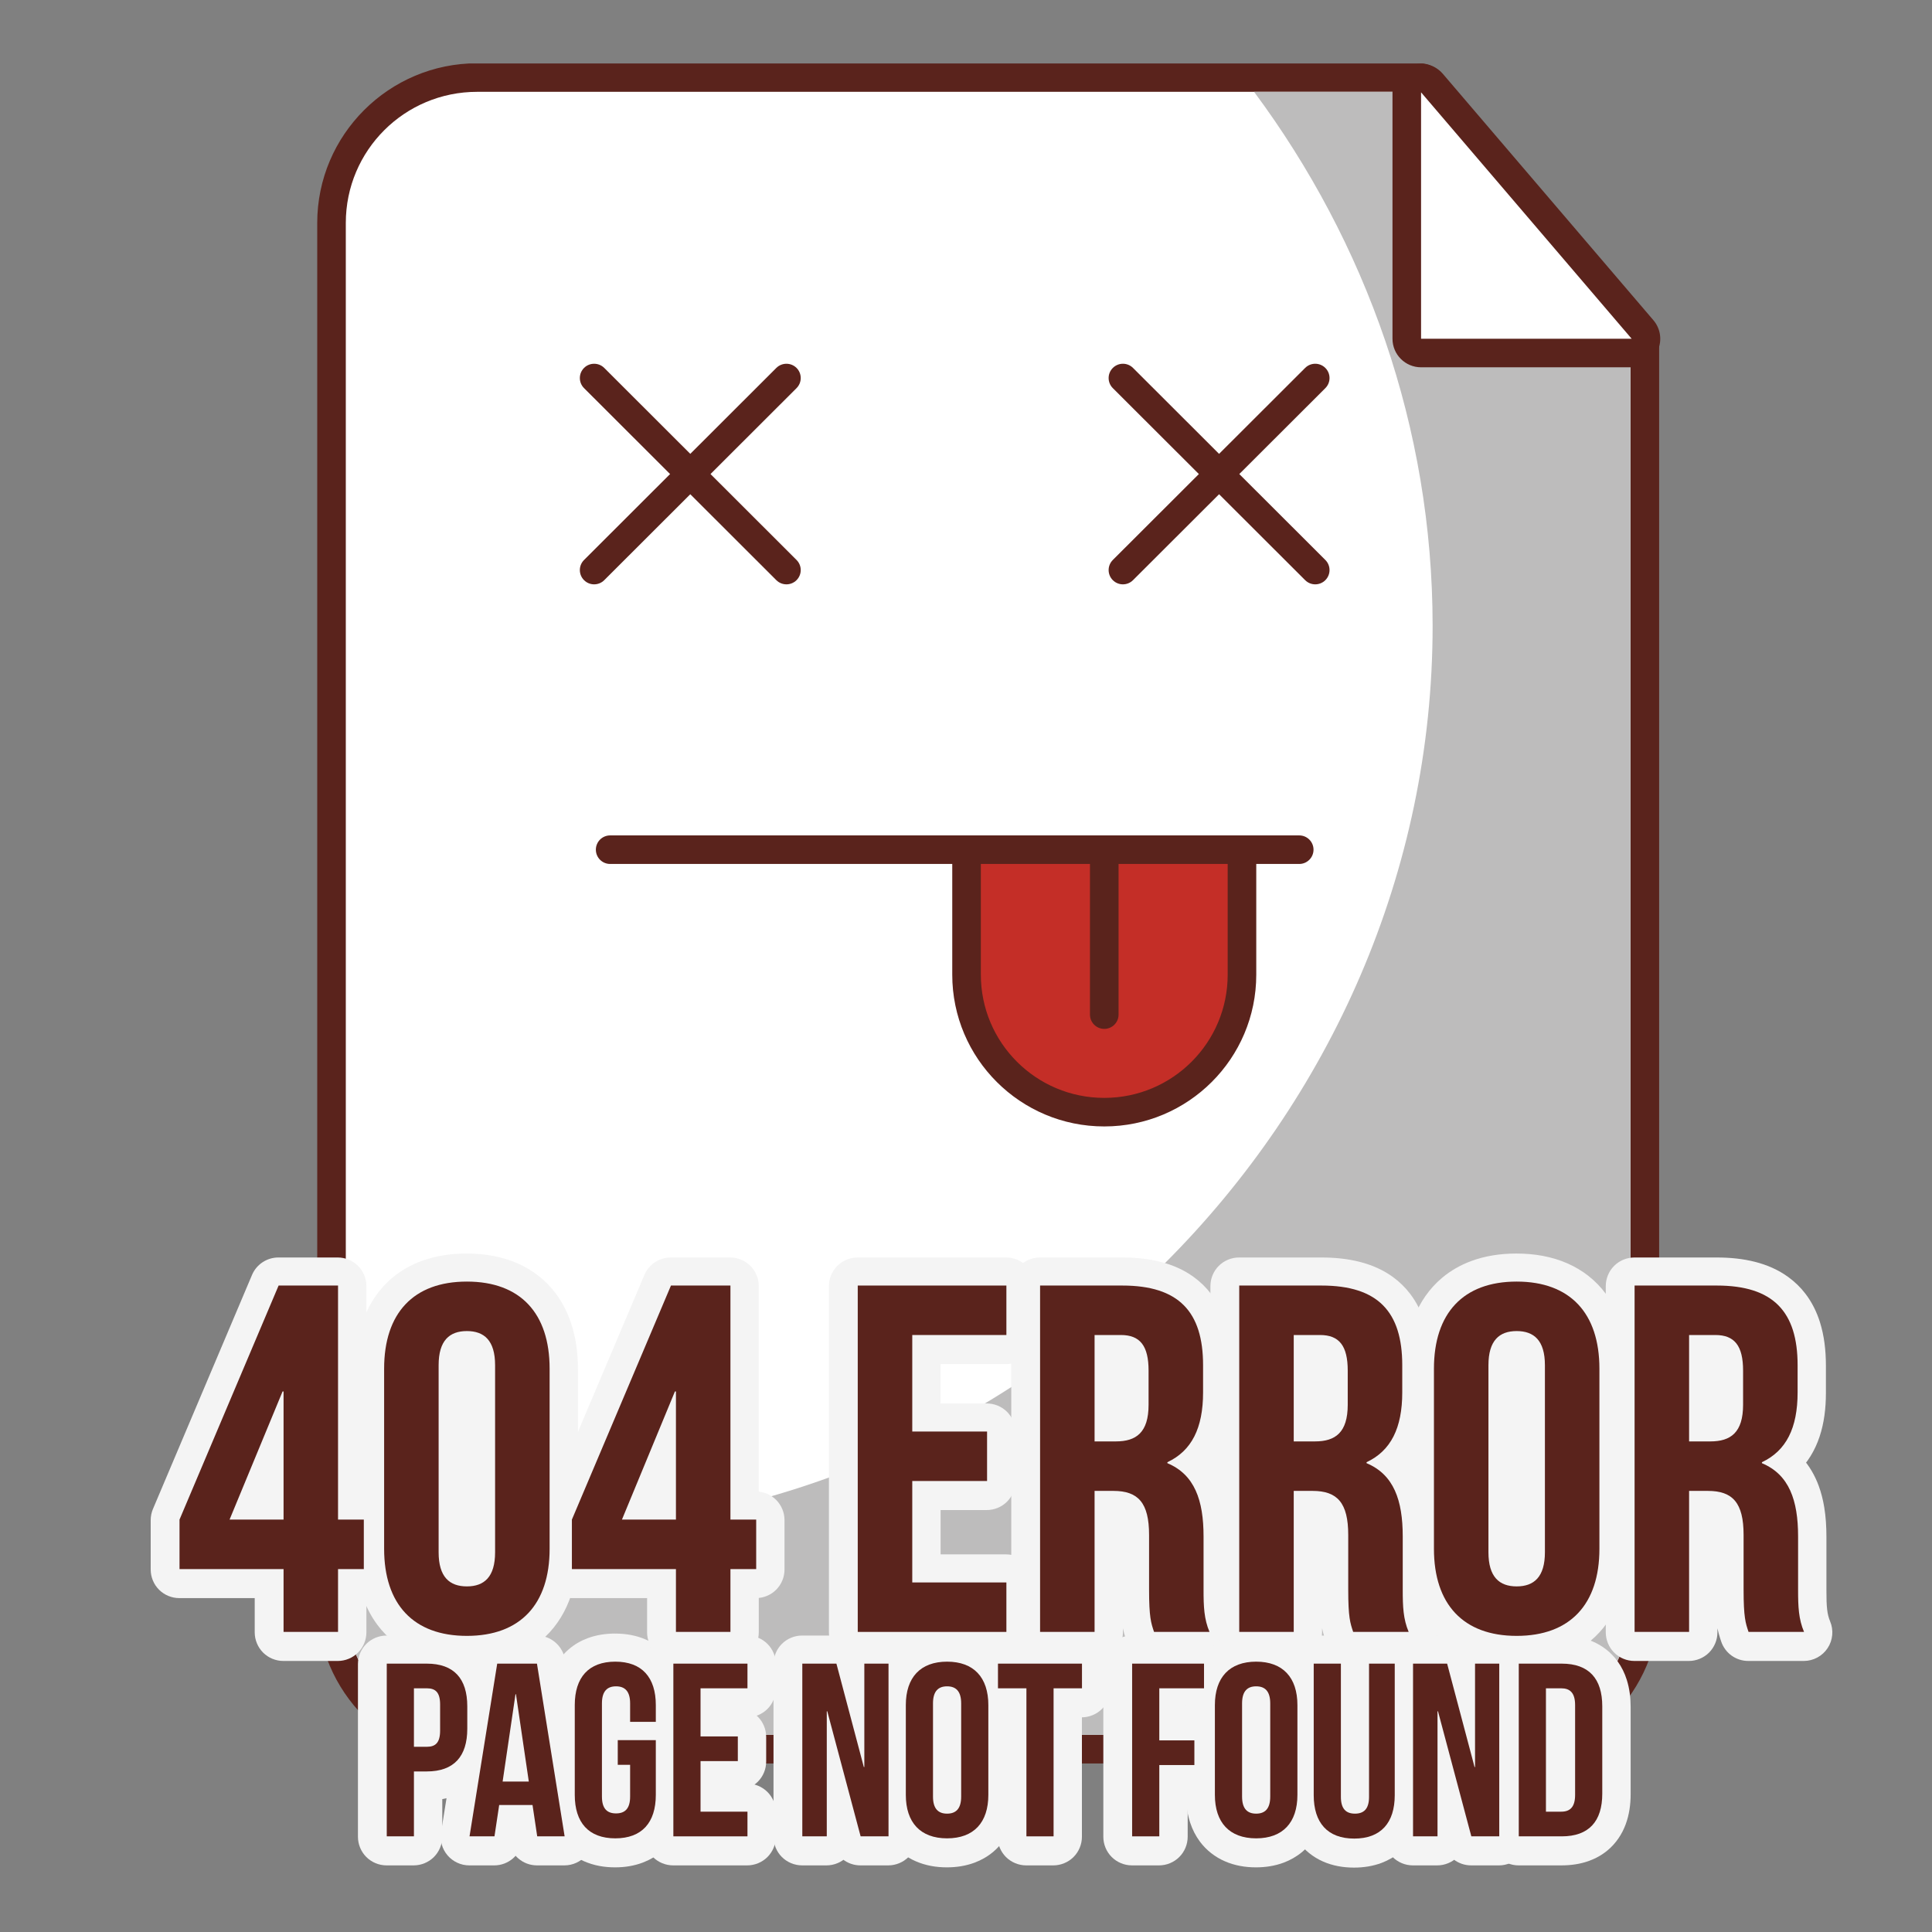 <svg xmlns="http://www.w3.org/2000/svg" xmlns:xlink="http://www.w3.org/1999/xlink" width="500" zoomAndPan="magnify" viewBox="0 0 375 375" height="500" preserveAspectRatio="xMidYMid meet" version="1.0"><rect x="0" y="0" width="375" height="375" fill="#808080" stroke="none"/><defs><clipPath id="577e78a967"><path d="M 61 12.32 L 323 12.32 L 323 343 L 61 343 Z M 61 12.32 " clip-rule="nonzero"/></clipPath><clipPath id="7028fbb93b"><path d="M 270 12.32 L 323 12.32 L 323 72 L 270 72 Z M 270 12.32 " clip-rule="nonzero"/></clipPath><clipPath id="bdc57e6764"><path d="M 29.141 244 L 77 244 L 77 323 L 29.141 323 Z M 29.141 244 " clip-rule="nonzero"/></clipPath><clipPath id="e192a4ceaa"><path d="M 69 317 L 97 317 L 97 362.57 L 69 362.57 Z M 69 317 " clip-rule="nonzero"/></clipPath><clipPath id="81d4f25590"><path d="M 85 317 L 116 317 L 116 362.57 L 85 362.57 Z M 85 317 " clip-rule="nonzero"/></clipPath><clipPath id="8ba1ce3119"><path d="M 105 317 L 133 317 L 133 362.57 L 105 362.57 Z M 105 317 " clip-rule="nonzero"/></clipPath><clipPath id="f442eb074f"><path d="M 125 317 L 151 317 L 151 362.57 L 125 362.57 Z M 125 317 " clip-rule="nonzero"/></clipPath><clipPath id="2e8f29c6bb"><path d="M 150 317 L 178 317 L 178 362.57 L 150 362.57 Z M 150 317 " clip-rule="nonzero"/></clipPath><clipPath id="29fd6b7862"><path d="M 170 317 L 198 317 L 198 362.57 L 170 362.57 Z M 170 317 " clip-rule="nonzero"/></clipPath><clipPath id="b0d8eff0a1"><path d="M 188 317 L 216 317 L 216 362.57 L 188 362.57 Z M 188 317 " clip-rule="nonzero"/></clipPath><clipPath id="b79246c61d"><path d="M 214 317 L 240 317 L 240 362.57 L 214 362.57 Z M 214 317 " clip-rule="nonzero"/></clipPath><clipPath id="d7a83bdccb"><path d="M 230 317 L 258 317 L 258 362.57 L 230 362.57 Z M 230 317 " clip-rule="nonzero"/></clipPath><clipPath id="34290f5dc0"><path d="M 249 317 L 277 317 L 277 362.57 L 249 362.57 Z M 249 317 " clip-rule="nonzero"/></clipPath><clipPath id="78ea32486e"><path d="M 268 317 L 297 317 L 297 362.57 L 268 362.57 Z M 268 317 " clip-rule="nonzero"/></clipPath><clipPath id="b25fed7621"><path d="M 289 317 L 317 317 L 317 362.57 L 289 362.57 Z M 289 317 " clip-rule="nonzero"/></clipPath></defs><path fill="#ffffff" d="M 92.605 339.523 C 77.023 339.523 64.348 326.855 64.348 311.285 L 64.348 43.273 C 64.348 27.715 77.023 15.051 92.605 15.051 L 275.555 15.051 C 276.367 15.051 277.137 15.406 277.664 16.023 L 318.598 63.863 C 319.027 64.363 319.262 65 319.262 65.66 L 319.262 311.285 C 319.262 326.855 306.582 339.523 291.004 339.523 L 92.605 339.523 " fill-opacity="1" fill-rule="nonzero"/><g clip-path="url(#577e78a967)"><path fill="#5a231c" d="M 275.555 12.281 L 92.605 12.281 C 75.496 12.281 61.574 26.184 61.574 43.273 L 61.574 311.285 C 61.574 328.383 75.496 342.293 92.605 342.293 L 291.004 342.293 C 308.117 342.293 322.039 328.383 322.039 311.285 L 322.039 65.66 C 322.039 64.34 321.562 63.066 320.703 62.062 L 279.773 14.223 C 278.719 12.992 277.176 12.281 275.555 12.281 Z M 275.555 17.824 L 316.488 65.66 L 316.488 311.285 C 316.488 325.355 305.078 336.75 291.004 336.75 L 92.605 336.75 C 78.523 336.75 67.121 325.355 67.121 311.285 L 67.121 43.273 C 67.121 29.207 78.523 17.824 92.605 17.824 L 275.555 17.824 " fill-opacity="1" fill-rule="nonzero"/></g><path fill="#bdbcbc" d="M 275.555 17.824 L 243.414 17.824 C 265.113 47.035 278.07 82.961 278.07 121.477 C 278.07 217.227 198.074 297.121 102.195 297.121 C 90.227 297.121 78.48 295.879 67.121 293.496 L 67.121 311.285 C 67.121 325.355 78.523 336.75 92.605 336.75 L 291.004 336.75 C 305.078 336.75 316.488 325.355 316.488 311.285 L 316.488 65.66 L 275.555 17.824 " fill-opacity="1" fill-rule="nonzero"/><path fill="#ffffff" d="M 275.828 68.523 C 274.293 68.523 273.055 67.281 273.055 65.754 L 273.055 17.922 C 273.055 16.758 273.777 15.723 274.867 15.32 C 275.18 15.203 275.504 15.148 275.824 15.148 C 276.621 15.148 277.398 15.492 277.938 16.121 L 318.816 63.953 C 319.52 64.773 319.68 65.93 319.223 66.914 C 318.773 67.895 317.789 68.523 316.707 68.523 L 275.828 68.523 " fill-opacity="1" fill-rule="nonzero"/><g clip-path="url(#7028fbb93b)"><path fill="#5a231c" d="M 275.824 12.379 C 275.18 12.379 274.535 12.492 273.906 12.723 C 271.723 13.523 270.281 15.598 270.281 17.922 L 270.281 65.754 C 270.281 68.812 272.762 71.293 275.828 71.293 L 316.707 71.293 C 318.871 71.293 320.84 70.035 321.746 68.074 C 322.652 66.109 322.328 63.797 320.926 62.156 L 280.047 14.32 C 278.973 13.066 277.418 12.379 275.824 12.379 Z M 275.828 17.922 L 316.707 65.754 L 275.828 65.754 L 275.828 17.922 " fill-opacity="1" fill-rule="nonzero"/></g><path fill="#5a231c" d="M 113.363 75.336 L 150.684 112.609 C 151.77 113.691 153.523 113.691 154.609 112.609 C 155.691 111.527 155.691 109.773 154.609 108.691 L 117.285 71.414 C 116.203 70.336 114.441 70.336 113.363 71.414 C 112.277 72.496 112.277 74.254 113.363 75.336 " fill-opacity="1" fill-rule="nonzero"/><path fill="#5a231c" d="M 150.684 71.414 L 113.363 108.691 C 112.277 109.773 112.277 111.527 113.363 112.609 C 114.441 113.691 116.203 113.691 117.285 112.609 L 154.609 75.336 C 155.691 74.254 155.691 72.496 154.609 71.414 C 153.523 70.336 151.77 70.336 150.684 71.414 " fill-opacity="1" fill-rule="nonzero"/><path fill="#5a231c" d="M 215.996 75.336 L 253.328 112.609 C 254.41 113.691 256.168 113.691 257.25 112.609 C 258.332 111.527 258.332 109.773 257.25 108.691 L 219.918 71.414 C 218.836 70.332 217.078 70.336 215.996 71.418 C 214.914 72.496 214.914 74.254 215.996 75.336 " fill-opacity="1" fill-rule="nonzero"/><path fill="#5a231c" d="M 253.328 71.414 L 215.996 108.691 C 214.914 109.773 214.914 111.527 215.996 112.609 C 217.078 113.691 218.836 113.691 219.918 112.609 L 257.25 75.336 C 258.332 74.254 258.332 72.496 257.25 71.418 C 256.168 70.336 254.41 70.332 253.328 71.414 " fill-opacity="1" fill-rule="nonzero"/><path fill="#5a231c" d="M 118.43 167.695 L 252.18 167.695 C 253.711 167.695 254.953 166.453 254.953 164.922 C 254.953 163.391 253.711 162.152 252.18 162.152 L 118.43 162.152 C 116.895 162.152 115.656 163.391 115.656 164.922 C 115.656 166.453 116.895 167.695 118.43 167.695 " fill-opacity="1" fill-rule="nonzero"/><path fill="#c42e27" d="M 187.605 164.922 L 187.605 189.18 C 187.605 203.922 199.578 215.867 214.34 215.867 C 229.098 215.867 241.066 203.922 241.066 189.18 L 241.066 164.922 L 187.605 164.922 " fill-opacity="1" fill-rule="nonzero"/><path fill="#5a231c" d="M 187.605 164.922 L 184.832 164.922 L 184.832 189.18 C 184.828 197.309 188.141 204.691 193.477 210.012 C 198.809 215.34 206.199 218.645 214.34 218.641 C 222.473 218.645 229.867 215.34 235.199 210.012 C 240.535 204.691 243.844 197.309 243.84 189.18 L 243.84 164.922 C 243.84 164.191 243.543 163.477 243.027 162.965 C 242.512 162.445 241.801 162.152 241.066 162.152 L 187.605 162.152 C 186.875 162.152 186.164 162.445 185.645 162.961 C 185.129 163.477 184.832 164.191 184.832 164.922 L 187.605 164.922 L 187.605 167.695 L 238.293 167.695 L 238.293 189.18 C 238.293 195.793 235.617 201.758 231.277 206.094 C 226.93 210.426 220.961 213.098 214.34 213.098 C 207.719 213.098 201.742 210.426 197.398 206.094 C 193.059 201.758 190.383 195.793 190.383 189.18 L 190.383 164.922 L 187.605 164.922 L 187.605 167.695 L 187.605 164.922 " fill-opacity="1" fill-rule="nonzero"/><path fill="#5a231c" d="M 211.562 166.297 L 211.562 196.938 C 211.562 198.465 212.805 199.707 214.34 199.707 C 215.871 199.707 217.113 198.465 217.113 196.938 L 217.113 166.297 C 217.113 164.77 215.871 163.527 214.34 163.527 C 212.805 163.527 211.562 164.77 211.562 166.297 " fill-opacity="1" fill-rule="nonzero"/><path fill="#5a231c" d="M 54.992 295.047 L 54.992 270.172 L 54.797 270.172 L 44.508 295.047 Z M 34.797 295.047 L 54.031 249.621 L 65.566 249.621 L 65.566 295.047 L 70.566 295.047 L 70.566 304.652 L 65.566 304.652 L 65.566 316.848 L 54.992 316.848 L 54.992 304.652 L 34.797 304.652 L 34.797 295.047 " fill-opacity="1" fill-rule="nonzero"/><g clip-path="url(#bdc57e6764)"><path fill="#f4f4f4" d="M 54.992 295.047 L 60.539 295.047 L 60.539 270.172 C 60.539 268.715 59.945 267.285 58.914 266.254 C 57.879 265.223 56.449 264.629 54.992 264.629 L 54.797 264.629 C 52.551 264.629 50.527 265.984 49.668 268.055 L 39.379 292.934 C 38.672 294.641 38.863 296.586 39.895 298.129 C 40.93 299.668 42.656 300.59 44.508 300.59 L 54.992 300.59 C 56.449 300.59 57.879 300 58.914 298.965 C 59.945 297.934 60.539 296.508 60.539 295.047 L 54.992 295.047 L 54.992 289.504 L 52.805 289.504 L 59.926 272.285 L 54.797 270.172 L 54.797 275.715 L 54.992 275.715 L 54.992 270.172 L 49.441 270.172 L 49.441 295.047 L 54.992 295.047 L 54.992 289.504 Z M 34.797 295.047 L 39.91 297.203 L 57.707 255.164 L 60.02 255.164 L 60.02 295.047 C 60.02 296.508 60.613 297.934 61.645 298.965 C 62.68 300 64.105 300.59 65.566 300.59 L 70.566 300.59 L 70.566 295.047 L 65.02 295.047 L 65.02 304.652 L 70.566 304.652 L 70.566 299.109 L 65.566 299.109 C 64.105 299.109 62.68 299.699 61.645 300.734 C 60.613 301.766 60.02 303.191 60.02 304.652 L 60.02 311.309 L 54.992 311.309 L 54.992 316.848 L 60.539 316.848 L 60.539 304.652 C 60.539 303.191 59.945 301.766 58.914 300.734 C 57.879 299.699 56.449 299.109 54.992 299.109 L 40.348 299.109 L 40.348 295.047 L 34.797 295.047 L 39.91 297.203 L 34.797 295.047 L 29.25 295.047 L 29.25 304.652 C 29.25 306.113 29.84 307.539 30.875 308.57 C 31.906 309.602 33.34 310.191 34.797 310.191 L 49.441 310.191 L 49.441 316.848 C 49.441 318.309 50.035 319.734 51.066 320.77 C 52.102 321.801 53.527 322.391 54.992 322.391 L 65.566 322.391 C 67.027 322.391 68.457 321.801 69.492 320.77 C 70.523 319.734 71.117 318.309 71.117 316.848 L 71.117 304.652 L 65.566 304.652 L 65.566 310.191 L 70.566 310.191 C 72.027 310.191 73.457 309.602 74.488 308.57 C 75.523 307.539 76.117 306.113 76.117 304.652 L 76.117 295.047 C 76.117 293.59 75.523 292.16 74.488 291.129 C 73.457 290.098 72.027 289.504 70.566 289.504 L 65.566 289.504 L 65.566 295.047 L 71.117 295.047 L 71.117 249.621 C 71.117 248.16 70.523 246.734 69.492 245.703 C 68.457 244.672 67.027 244.078 65.566 244.078 L 54.031 244.078 C 51.801 244.078 49.785 245.414 48.918 247.461 L 29.691 292.887 C 29.402 293.566 29.25 294.309 29.25 295.047 L 34.797 295.047 " fill-opacity="1" fill-rule="nonzero"/></g><path fill="#5a231c" d="M 85.09 301.387 C 85.09 306.188 87.207 308.012 90.57 308.012 C 93.934 308.012 96.051 306.188 96.051 301.387 L 96.051 265.082 C 96.051 260.281 93.934 258.457 90.57 258.457 C 87.207 258.457 85.09 260.281 85.09 265.082 Z M 74.512 265.758 C 74.512 254.996 80.188 248.852 90.57 248.852 C 100.953 248.852 106.629 254.996 106.629 265.758 L 106.629 300.715 C 106.629 311.469 100.953 317.613 90.57 317.613 C 80.188 317.613 74.512 311.469 74.512 300.715 L 74.512 265.758 " fill-opacity="1" fill-rule="nonzero"/><path fill="#f4f4f4" d="M 85.09 301.387 L 79.539 301.387 C 79.539 302.992 79.711 304.523 80.152 306.023 C 80.484 307.141 80.977 308.242 81.68 309.242 C 82.199 309.996 82.836 310.684 83.551 311.258 C 84.621 312.129 85.848 312.727 87.051 313.074 C 88.258 313.43 89.438 313.555 90.57 313.555 C 91.91 313.555 93.324 313.379 94.758 312.855 C 95.828 312.465 96.898 311.867 97.824 311.062 C 98.523 310.461 99.133 309.754 99.633 308.992 C 100.383 307.84 100.875 306.59 101.176 305.316 C 101.477 304.043 101.598 302.742 101.602 301.387 L 101.602 265.082 C 101.598 263.477 101.43 261.945 100.988 260.449 C 100.656 259.332 100.164 258.23 99.461 257.227 C 98.938 256.477 98.305 255.789 97.586 255.211 C 96.52 254.34 95.289 253.742 94.086 253.391 C 92.879 253.043 91.699 252.914 90.57 252.914 C 89.23 252.914 87.816 253.094 86.383 253.613 C 85.312 254 84.242 254.605 83.316 255.406 C 82.617 256.008 82.004 256.715 81.504 257.48 C 80.758 258.625 80.266 259.883 79.961 261.152 C 79.664 262.426 79.539 263.73 79.539 265.082 L 79.539 301.387 L 90.637 301.387 L 90.637 265.082 C 90.633 264.289 90.73 263.789 90.793 263.594 L 90.832 263.484 L 90.414 263.289 L 90.797 263.543 L 90.832 263.484 L 90.414 263.289 L 90.797 263.543 L 89.75 262.848 L 90.555 263.809 C 90.664 263.719 90.754 263.609 90.797 263.543 L 89.75 262.848 L 90.555 263.809 L 89.863 262.988 L 90.18 264.027 C 90.207 264.023 90.391 263.949 90.555 263.809 L 89.863 262.988 L 90.18 264.027 L 90.152 263.934 L 90.176 264.027 L 90.18 264.027 L 90.152 263.934 L 90.176 264.027 C 90.184 264.027 90.312 264 90.57 264 C 90.738 264 90.859 264.012 90.914 264.02 L 90.961 264.027 L 91.234 263.074 L 90.645 263.855 C 90.801 263.973 90.953 264.027 90.961 264.027 L 91.234 263.074 L 90.645 263.855 L 91.441 262.793 L 90.367 263.574 C 90.426 263.656 90.527 263.773 90.645 263.855 L 91.441 262.793 L 90.367 263.574 L 91.016 263.105 L 90.32 263.504 L 90.367 263.574 L 91.016 263.105 L 90.32 263.504 L 90.547 263.375 L 90.309 263.484 L 90.32 263.504 L 90.547 263.375 L 90.309 263.484 C 90.312 263.492 90.363 263.605 90.41 263.871 C 90.461 264.133 90.504 264.539 90.504 265.082 L 90.504 301.387 C 90.504 302.184 90.41 302.676 90.348 302.875 L 90.309 302.984 L 90.723 303.18 L 90.344 302.926 L 90.309 302.984 L 90.723 303.18 L 90.344 302.926 L 91.391 303.617 L 90.582 302.664 C 90.477 302.754 90.383 302.859 90.344 302.926 L 91.391 303.617 L 90.582 302.664 L 91.273 303.48 L 90.957 302.441 C 90.934 302.445 90.746 302.523 90.582 302.664 L 91.273 303.48 L 90.957 302.441 L 90.988 302.535 L 90.961 302.441 L 90.957 302.441 L 90.988 302.535 L 90.961 302.441 C 90.957 302.441 90.824 302.473 90.57 302.473 C 90.398 302.473 90.285 302.461 90.227 302.449 L 90.18 302.441 L 89.906 303.395 L 90.496 302.617 C 90.34 302.496 90.188 302.441 90.18 302.441 L 89.906 303.395 L 90.496 302.617 L 89.699 303.672 L 90.773 302.895 C 90.719 302.812 90.613 302.699 90.496 302.617 L 89.699 303.672 L 90.773 302.895 L 90.133 303.359 L 90.82 302.965 L 90.773 302.895 L 90.133 303.359 L 90.82 302.965 L 90.602 303.094 L 90.832 302.984 L 90.82 302.965 L 90.602 303.094 L 90.832 302.984 C 90.828 302.98 90.777 302.863 90.727 302.598 C 90.68 302.336 90.637 301.93 90.637 301.387 Z M 74.512 265.758 L 80.059 265.758 C 80.059 263.551 80.355 261.738 80.828 260.324 C 81.184 259.254 81.629 258.41 82.145 257.719 C 82.926 256.684 83.84 255.941 85.164 255.355 C 86.488 254.777 88.262 254.395 90.57 254.395 C 92.621 254.395 94.254 254.699 95.52 255.172 C 96.469 255.527 97.215 255.973 97.852 256.5 C 98.797 257.301 99.543 258.312 100.129 259.809 C 100.707 261.293 101.082 263.273 101.082 265.758 L 101.082 300.715 C 101.082 302.918 100.785 304.73 100.316 306.148 C 99.957 307.211 99.512 308.059 98.996 308.754 C 98.215 309.785 97.301 310.523 95.977 311.113 C 94.652 311.691 92.879 312.074 90.57 312.074 C 88.516 312.074 86.883 311.77 85.625 311.297 C 84.672 310.941 83.926 310.496 83.289 309.965 C 82.344 309.168 81.598 308.152 81.016 306.66 C 80.434 305.176 80.059 303.191 80.059 300.715 L 80.059 265.758 L 68.965 265.758 L 68.965 300.715 C 68.965 303.887 69.379 306.879 70.297 309.637 C 70.984 311.707 71.957 313.641 73.234 315.359 C 75.145 317.941 77.75 319.984 80.73 321.273 C 83.715 322.57 87.039 323.156 90.57 323.156 C 93.711 323.156 96.68 322.695 99.406 321.68 C 101.441 320.918 103.336 319.84 104.977 318.465 C 107.449 316.406 109.312 313.688 110.48 310.66 C 111.652 307.625 112.176 304.281 112.18 300.715 L 112.18 265.758 C 112.18 262.582 111.762 259.594 110.844 256.828 C 110.16 254.762 109.184 252.824 107.906 251.109 C 105.996 248.527 103.391 246.484 100.414 245.199 C 97.426 243.898 94.102 243.312 90.57 243.312 C 87.43 243.312 84.457 243.773 81.738 244.789 C 79.695 245.551 77.805 246.629 76.164 248.004 C 73.691 250.066 71.828 252.777 70.66 255.809 C 69.488 258.844 68.965 262.188 68.965 265.758 L 74.512 265.758 " fill-opacity="1" fill-rule="nonzero"/><path fill="#5a231c" d="M 131.148 295.047 L 131.148 270.172 L 130.957 270.172 L 120.672 295.047 Z M 110.957 295.047 L 130.188 249.621 L 141.727 249.621 L 141.727 295.047 L 146.727 295.047 L 146.727 304.652 L 141.727 304.652 L 141.727 316.848 L 131.148 316.848 L 131.148 304.652 L 110.957 304.652 L 110.957 295.047 " fill-opacity="1" fill-rule="nonzero"/><path fill="#f4f4f4" d="M 131.148 295.047 L 136.699 295.047 L 136.699 270.172 C 136.699 268.715 136.105 267.285 135.074 266.254 C 134.039 265.223 132.613 264.629 131.148 264.629 L 130.957 264.629 C 128.715 264.629 126.688 265.984 125.832 268.055 L 115.543 292.934 C 114.836 294.641 115.027 296.586 116.062 298.129 C 117.09 299.668 118.816 300.59 120.672 300.59 L 131.148 300.59 C 132.613 300.59 134.039 300 135.074 298.965 C 136.105 297.934 136.699 296.508 136.699 295.047 L 131.148 295.047 L 131.148 289.504 L 128.969 289.504 L 136.09 272.285 L 130.957 270.172 L 130.957 275.715 L 131.148 275.715 L 131.148 270.172 L 125.602 270.172 L 125.602 295.047 L 131.148 295.047 L 131.148 289.504 Z M 110.957 295.047 L 116.066 297.203 L 133.867 255.164 L 136.18 255.164 L 136.18 295.047 C 136.18 296.508 136.77 297.934 137.805 298.965 C 138.836 300 140.266 300.59 141.727 300.59 L 146.727 300.59 L 146.727 295.047 L 141.18 295.047 L 141.18 304.652 L 146.727 304.652 L 146.727 299.109 L 141.727 299.109 C 140.266 299.109 138.836 299.699 137.805 300.734 C 136.77 301.766 136.18 303.191 136.18 304.652 L 136.18 311.309 L 131.148 311.309 L 131.148 316.848 L 136.699 316.848 L 136.699 304.652 C 136.699 303.191 136.105 301.766 135.074 300.734 C 134.039 299.699 132.613 299.109 131.148 299.109 L 116.504 299.109 L 116.504 295.047 L 110.957 295.047 L 116.066 297.203 L 110.957 295.047 L 105.41 295.047 L 105.41 304.652 C 105.41 306.113 106 307.539 107.035 308.57 C 108.066 309.602 109.496 310.191 110.957 310.191 L 125.602 310.191 L 125.602 316.848 C 125.602 318.309 126.195 319.734 127.227 320.77 C 128.262 321.801 129.691 322.391 131.148 322.391 L 141.727 322.391 C 143.191 322.391 144.617 321.801 145.648 320.77 C 146.684 319.734 147.277 318.309 147.277 316.848 L 147.277 304.652 L 141.727 304.652 L 141.727 310.191 L 146.727 310.191 C 148.188 310.191 149.617 309.602 150.648 308.57 C 151.684 307.539 152.273 306.113 152.273 304.652 L 152.273 295.047 C 152.273 293.59 151.684 292.16 150.648 291.129 C 149.617 290.098 148.188 289.504 146.727 289.504 L 141.727 289.504 L 141.727 295.047 L 147.277 295.047 L 147.277 249.621 C 147.277 248.16 146.684 246.734 145.648 245.703 C 144.617 244.672 143.191 244.078 141.727 244.078 L 130.188 244.078 C 127.965 244.078 125.949 245.414 125.078 247.461 L 105.844 292.887 C 105.559 293.566 105.41 294.309 105.41 295.047 L 110.957 295.047 " fill-opacity="1" fill-rule="nonzero"/><path fill="#5a231c" d="M 177.023 277.953 L 191.543 277.953 L 191.543 287.555 L 177.023 287.555 L 177.023 307.246 L 195.289 307.246 L 195.289 316.848 L 166.441 316.848 L 166.441 249.621 L 195.289 249.621 L 195.289 259.227 L 177.023 259.227 L 177.023 277.953 " fill-opacity="1" fill-rule="nonzero"/><path fill="#f4f4f4" d="M 177.023 277.953 L 177.023 283.492 L 185.992 283.492 L 185.992 287.555 L 191.543 287.555 L 191.543 282.016 L 177.023 282.016 C 175.559 282.016 174.133 282.602 173.102 283.637 C 172.066 284.668 171.473 286.094 171.473 287.555 L 171.473 307.246 C 171.473 308.703 172.066 310.133 173.102 311.164 C 174.133 312.195 175.559 312.785 177.023 312.785 L 189.742 312.785 L 189.742 316.848 L 195.289 316.848 L 195.289 311.309 L 171.992 311.309 L 171.992 255.164 L 189.742 255.164 L 189.742 259.227 L 195.289 259.227 L 195.289 253.684 L 177.023 253.684 C 175.559 253.684 174.133 254.273 173.102 255.309 C 172.066 256.34 171.473 257.766 171.473 259.227 L 171.473 277.953 C 171.473 279.414 172.066 280.84 173.102 281.875 C 174.133 282.902 175.559 283.492 177.023 283.492 L 177.023 277.953 L 182.57 277.953 L 182.57 264.77 L 195.289 264.77 C 196.754 264.77 198.18 264.176 199.215 263.145 C 200.246 262.113 200.84 260.684 200.84 259.227 L 200.84 249.621 C 200.84 248.16 200.246 246.734 199.215 245.703 C 198.18 244.672 196.754 244.078 195.289 244.078 L 166.441 244.078 C 164.98 244.078 163.551 244.672 162.52 245.703 C 161.488 246.73 160.895 248.16 160.895 249.621 L 160.895 316.848 C 160.895 318.309 161.488 319.734 162.52 320.77 C 163.551 321.801 164.98 322.391 166.441 322.391 L 195.289 322.391 C 196.754 322.391 198.18 321.801 199.215 320.77 C 200.246 319.734 200.84 318.309 200.84 316.848 L 200.84 307.246 C 200.84 305.785 200.246 304.359 199.215 303.328 C 198.18 302.293 196.754 301.703 195.289 301.703 L 182.57 301.703 L 182.57 293.098 L 191.543 293.098 C 193 293.098 194.43 292.508 195.465 291.473 C 196.496 290.441 197.09 289.012 197.09 287.555 L 197.09 277.953 C 197.09 276.492 196.496 275.066 195.465 274.031 C 194.43 273 193 272.41 191.543 272.41 L 177.023 272.41 L 177.023 277.953 L 182.57 277.953 L 177.023 277.953 " fill-opacity="1" fill-rule="nonzero"/><path fill="#5a231c" d="M 212.41 259.227 L 212.41 279.875 L 216.543 279.875 C 220.488 279.875 222.895 278.145 222.895 272.766 L 222.895 266.141 C 222.895 261.34 221.258 259.227 217.504 259.227 Z M 223.949 316.848 C 223.371 315.121 222.984 314.062 222.984 308.59 L 222.984 298.023 C 222.984 291.781 220.875 289.477 216.066 289.477 L 212.41 289.477 L 212.41 316.848 L 201.832 316.848 L 201.832 249.621 L 217.793 249.621 C 228.754 249.621 233.465 254.707 233.465 265.082 L 233.465 270.363 C 233.465 277.281 231.254 281.695 226.543 283.91 L 226.543 284.098 C 231.832 286.309 233.562 291.301 233.562 298.316 L 233.562 308.684 C 233.562 311.953 233.66 314.352 234.715 316.848 L 223.949 316.848 " fill-opacity="1" fill-rule="nonzero"/><path fill="#f4f4f4" d="M 212.41 259.227 L 206.859 259.227 L 206.859 279.875 C 206.859 281.332 207.453 282.762 208.488 283.793 C 209.52 284.824 210.945 285.418 212.41 285.418 L 216.543 285.418 C 217.934 285.414 219.375 285.273 220.871 284.805 C 221.984 284.453 223.133 283.902 224.16 283.102 C 224.934 282.504 225.629 281.781 226.199 280.977 C 227.059 279.762 227.625 278.41 227.965 277.035 C 228.305 275.656 228.438 274.246 228.441 272.766 L 228.441 266.141 C 228.438 264.629 228.32 263.18 227.969 261.73 C 227.703 260.645 227.305 259.551 226.684 258.5 C 226.215 257.719 225.621 256.969 224.914 256.316 C 223.855 255.34 222.566 254.637 221.285 254.23 C 220 253.824 218.73 253.684 217.504 253.684 L 212.41 253.684 C 210.945 253.684 209.52 254.273 208.488 255.309 C 207.453 256.34 206.859 257.766 206.859 259.227 L 212.41 259.227 L 212.41 264.77 L 217.504 264.77 C 217.711 264.77 217.848 264.781 217.902 264.793 L 217.934 264.797 L 218.234 263.633 L 217.508 264.566 C 217.711 264.727 217.922 264.801 217.934 264.797 L 218.234 263.633 L 217.508 264.566 L 218.449 263.355 L 217.164 264.203 C 217.227 264.297 217.355 264.445 217.508 264.566 L 218.449 263.355 L 217.164 264.203 L 217.816 263.773 L 217.121 264.129 L 217.164 264.203 L 217.816 263.773 L 217.121 264.129 L 217.332 264.02 L 217.117 264.117 L 217.121 264.129 L 217.332 264.02 L 217.117 264.117 L 217.156 264.234 C 217.23 264.477 217.344 265.133 217.344 266.141 L 217.34 272.766 C 217.344 273.703 217.23 274.273 217.156 274.496 C 217.133 274.578 217.113 274.617 217.113 274.617 L 217.504 274.816 L 217.148 274.559 L 217.113 274.617 L 217.504 274.816 L 217.148 274.559 L 218.027 275.191 L 217.375 274.328 C 217.289 274.395 217.195 274.496 217.148 274.559 L 218.027 275.191 L 217.375 274.328 L 217.883 274.996 L 217.527 274.234 L 217.375 274.328 L 217.883 274.996 L 217.527 274.234 L 217.613 274.418 L 217.543 274.23 L 217.527 274.234 L 217.613 274.418 L 217.543 274.23 C 217.543 274.234 217.203 274.336 216.543 274.332 L 212.41 274.332 L 212.41 279.875 L 217.957 279.875 L 217.957 259.227 L 212.41 259.227 L 212.41 264.77 Z M 223.949 316.848 L 229.211 315.102 C 229.059 314.645 228.969 314.363 228.902 314.137 C 228.855 313.965 228.82 313.805 228.781 313.582 C 228.723 313.246 228.656 312.746 228.609 311.945 C 228.562 311.145 228.531 310.055 228.531 308.59 L 228.531 298.023 C 228.531 296.148 228.383 294.414 227.965 292.711 C 227.648 291.441 227.164 290.184 226.418 289.004 C 225.863 288.117 225.16 287.293 224.344 286.602 C 223.121 285.562 221.676 284.859 220.262 284.469 C 218.844 284.07 217.453 283.938 216.066 283.934 L 212.41 283.934 C 210.945 283.934 209.52 284.523 208.488 285.559 C 207.453 286.59 206.859 288.02 206.859 289.477 L 206.859 311.309 L 201.832 311.309 L 201.832 316.848 L 207.383 316.848 L 207.383 255.164 L 217.793 255.164 C 220.109 255.16 221.891 255.438 223.164 255.852 C 224.121 256.164 224.793 256.531 225.316 256.934 C 225.707 257.242 226.023 257.57 226.316 257.98 C 226.754 258.59 227.145 259.406 227.445 260.574 C 227.738 261.742 227.918 263.25 227.918 265.082 L 227.918 270.363 C 227.918 271.801 227.801 273.016 227.602 274.016 C 227.305 275.52 226.848 276.488 226.336 277.191 C 225.812 277.887 225.215 278.398 224.188 278.891 C 222.23 279.805 220.996 281.75 220.996 283.91 L 220.996 284.098 C 220.996 286.34 222.332 288.348 224.402 289.211 C 225.141 289.523 225.602 289.852 225.984 290.219 C 226.27 290.5 226.516 290.82 226.754 291.242 C 227.109 291.871 227.438 292.75 227.664 293.938 C 227.891 295.121 228.02 296.598 228.016 298.316 L 228.016 308.684 C 228.02 310.371 228.031 311.988 228.234 313.703 C 228.43 315.414 228.848 317.227 229.605 319.008 L 234.715 316.848 L 234.715 311.309 L 223.949 311.309 L 223.949 316.848 L 229.211 315.102 L 223.949 316.848 L 223.949 322.391 L 234.715 322.391 C 236.574 322.391 238.316 321.457 239.34 319.91 C 240.367 318.363 240.551 316.398 239.828 314.691 C 239.531 313.977 239.367 313.34 239.254 312.406 C 239.145 311.48 239.113 310.27 239.113 308.684 L 239.113 298.316 C 239.113 296.332 238.992 294.414 238.688 292.547 C 238.453 291.145 238.117 289.77 237.629 288.434 C 236.902 286.43 235.809 284.496 234.277 282.848 C 232.762 281.195 230.832 279.879 228.684 278.988 L 226.543 284.098 L 232.094 284.098 L 232.094 283.91 L 226.543 283.91 L 228.902 288.922 C 230.574 288.141 232.121 287.109 233.453 285.832 C 235.461 283.918 236.914 281.488 237.781 278.859 C 238.66 276.227 239.016 273.398 239.016 270.363 L 239.016 265.082 C 239.016 262.074 238.684 259.258 237.848 256.621 C 237.227 254.648 236.305 252.773 235.043 251.125 C 234.102 249.887 232.977 248.789 231.707 247.871 C 229.809 246.484 227.621 245.531 225.293 244.934 C 222.957 244.336 220.465 244.078 217.793 244.078 L 201.832 244.078 C 200.375 244.078 198.941 244.672 197.91 245.703 C 196.875 246.73 196.285 248.16 196.285 249.621 L 196.285 316.848 C 196.285 318.309 196.875 319.734 197.91 320.77 C 198.941 321.801 200.375 322.391 201.832 322.391 L 212.41 322.391 C 213.867 322.391 215.301 321.801 216.332 320.77 C 217.367 319.734 217.957 318.309 217.957 316.848 L 217.957 289.477 L 212.41 289.477 L 212.41 295.016 L 216.066 295.016 C 216.828 295.016 217.23 295.121 217.297 295.152 L 217.312 295.156 L 217.371 295.016 L 217.301 295.152 L 217.312 295.156 L 217.371 295.016 L 217.301 295.152 L 217.66 294.449 L 217.074 294.969 L 217.301 295.152 L 217.66 294.449 L 217.074 294.969 L 217.461 294.629 L 217.031 294.91 L 217.074 294.969 L 217.461 294.629 L 217.031 294.91 L 217.055 294.895 L 217.027 294.91 L 217.031 294.91 L 217.055 294.895 L 217.027 294.91 C 217.039 294.922 217.152 295.145 217.254 295.664 C 217.359 296.18 217.438 296.977 217.434 298.023 L 217.434 308.59 C 217.438 311.453 217.527 313.312 217.758 314.914 C 217.871 315.715 218.031 316.438 218.199 317.062 C 218.375 317.691 218.543 318.188 218.68 318.598 C 219.438 320.867 221.551 322.391 223.949 322.391 L 223.949 316.848 " fill-opacity="1" fill-rule="nonzero"/><path fill="#5a231c" d="M 251.066 259.227 L 251.066 279.875 L 255.203 279.875 C 259.145 279.875 261.547 278.145 261.547 272.766 L 261.547 266.141 C 261.547 261.34 259.914 259.227 256.164 259.227 Z M 262.605 316.848 C 262.027 315.121 261.641 314.062 261.641 308.59 L 261.641 298.023 C 261.641 291.781 259.527 289.477 254.723 289.477 L 251.066 289.477 L 251.066 316.848 L 240.488 316.848 L 240.488 249.621 L 256.453 249.621 C 267.414 249.621 272.125 254.707 272.125 265.082 L 272.125 270.363 C 272.125 277.281 269.914 281.695 265.199 283.91 L 265.199 284.098 C 270.488 286.309 272.223 291.301 272.223 298.316 L 272.223 308.684 C 272.223 311.953 272.316 314.352 273.375 316.848 L 262.605 316.848 " fill-opacity="1" fill-rule="nonzero"/><path fill="#f4f4f4" d="M 251.066 259.227 L 245.516 259.227 L 245.516 279.875 C 245.516 281.332 246.109 282.762 247.141 283.793 C 248.176 284.824 249.605 285.418 251.066 285.418 L 255.203 285.418 C 256.594 285.414 258.035 285.273 259.527 284.805 C 260.641 284.453 261.785 283.902 262.816 283.102 C 263.59 282.504 264.285 281.781 264.855 280.977 C 265.715 279.766 266.281 278.41 266.621 277.039 C 266.961 275.656 267.094 274.246 267.098 272.766 L 267.098 266.141 C 267.094 264.629 266.973 263.18 266.629 261.73 C 266.363 260.648 265.961 259.551 265.34 258.504 C 264.875 257.719 264.281 256.969 263.574 256.316 C 262.516 255.34 261.223 254.637 259.945 254.23 C 258.66 253.824 257.391 253.684 256.164 253.684 L 251.066 253.684 C 249.605 253.684 248.176 254.273 247.141 255.309 C 246.109 256.34 245.516 257.766 245.516 259.227 L 251.066 259.227 L 251.066 264.77 L 256.164 264.77 C 256.371 264.77 256.504 264.781 256.559 264.793 L 256.594 264.797 L 256.891 263.633 L 256.164 264.562 C 256.367 264.723 256.582 264.801 256.594 264.797 L 256.891 263.633 L 256.164 264.562 L 257.109 263.352 L 255.824 264.203 C 255.879 264.297 256.012 264.445 256.164 264.562 L 257.109 263.352 L 255.824 264.203 L 256.477 263.773 L 255.781 264.129 L 255.824 264.203 L 256.477 263.773 L 255.781 264.129 L 255.992 264.02 L 255.773 264.117 L 255.781 264.129 L 255.992 264.02 L 255.773 264.117 L 255.812 264.234 C 255.887 264.477 256.004 265.133 256 266.141 L 256 272.766 C 256 273.703 255.883 274.273 255.812 274.496 C 255.785 274.578 255.77 274.613 255.77 274.617 L 256.16 274.812 L 255.805 274.559 L 255.77 274.617 L 256.16 274.812 L 255.805 274.559 L 256.684 275.188 L 256.031 274.328 C 255.945 274.395 255.852 274.496 255.805 274.559 L 256.684 275.188 L 256.031 274.328 L 256.535 274.996 L 256.184 274.234 L 256.031 274.328 L 256.535 274.996 L 256.184 274.234 L 256.266 274.418 L 256.199 274.23 L 256.184 274.234 L 256.266 274.418 L 256.199 274.23 C 256.199 274.234 255.863 274.336 255.203 274.332 L 251.066 274.332 L 251.066 279.875 L 256.613 279.875 L 256.613 259.227 L 251.066 259.227 L 251.066 264.77 Z M 262.605 316.848 L 267.867 315.098 C 267.719 314.645 267.625 314.363 267.562 314.137 C 267.516 313.965 267.48 313.805 267.441 313.582 C 267.379 313.246 267.316 312.746 267.27 311.945 C 267.219 311.145 267.191 310.055 267.191 308.59 L 267.191 298.023 C 267.188 296.148 267.043 294.41 266.621 292.711 C 266.301 291.441 265.816 290.18 265.074 289 C 264.52 288.117 263.816 287.293 263 286.602 C 261.773 285.562 260.332 284.859 258.918 284.469 C 257.5 284.07 256.109 283.938 254.723 283.934 L 251.066 283.934 C 249.605 283.934 248.176 284.523 247.141 285.559 C 246.109 286.59 245.516 288.02 245.516 289.477 L 245.516 311.309 L 240.488 311.309 L 240.488 316.848 L 246.035 316.848 L 246.035 255.164 L 256.453 255.164 C 258.762 255.16 260.547 255.438 261.82 255.852 C 262.781 256.164 263.453 256.531 263.977 256.934 C 264.367 257.242 264.684 257.57 264.977 257.98 C 265.41 258.59 265.805 259.406 266.102 260.574 C 266.395 261.742 266.578 263.25 266.578 265.082 L 266.578 270.363 C 266.578 271.801 266.461 273.016 266.262 274.016 C 265.961 275.516 265.508 276.488 264.996 277.191 C 264.473 277.887 263.871 278.398 262.84 278.891 C 260.887 279.805 259.652 281.75 259.652 283.91 L 259.652 284.098 C 259.652 286.34 260.988 288.348 263.059 289.211 C 263.797 289.523 264.258 289.852 264.641 290.219 C 264.93 290.504 265.176 290.82 265.414 291.242 C 265.77 291.871 266.094 292.75 266.32 293.938 C 266.551 295.121 266.676 296.598 266.676 298.316 L 266.676 308.684 C 266.676 310.371 266.691 311.988 266.891 313.703 C 267.09 315.414 267.504 317.227 268.266 319.008 L 273.375 316.848 L 273.375 311.309 L 262.605 311.309 L 262.605 316.848 L 267.867 315.098 L 262.605 316.848 L 262.605 322.391 L 273.375 322.391 C 275.227 322.391 276.973 321.457 278 319.91 C 279.023 318.363 279.207 316.398 278.488 314.691 C 278.188 313.977 278.027 313.34 277.914 312.406 C 277.801 311.48 277.77 310.27 277.773 308.684 L 277.773 298.316 C 277.77 296.332 277.648 294.414 277.34 292.547 C 277.113 291.145 276.773 289.77 276.285 288.434 C 275.559 286.43 274.461 284.496 272.938 282.848 C 271.418 281.195 269.488 279.879 267.34 278.984 L 265.199 284.098 L 270.75 284.098 L 270.75 283.91 L 265.199 283.91 L 267.555 288.922 C 269.227 288.145 270.777 287.109 272.105 285.832 C 274.117 283.918 275.566 281.488 276.438 278.859 C 277.316 276.227 277.672 273.398 277.676 270.363 L 277.676 265.082 C 277.672 262.074 277.34 259.258 276.508 256.621 C 275.887 254.648 274.965 252.773 273.703 251.125 C 272.762 249.887 271.629 248.789 270.367 247.867 C 268.461 246.484 266.281 245.531 263.949 244.934 C 261.613 244.336 259.125 244.078 256.453 244.078 L 240.488 244.078 C 239.027 244.078 237.598 244.672 236.566 245.703 C 235.531 246.73 234.941 248.16 234.941 249.621 L 234.941 316.848 C 234.941 318.309 235.531 319.734 236.566 320.77 C 237.598 321.801 239.027 322.391 240.488 322.391 L 251.066 322.391 C 252.527 322.391 253.957 321.801 254.988 320.77 C 256.023 319.734 256.613 318.309 256.613 316.848 L 256.613 289.477 L 251.066 289.477 L 251.066 295.016 L 254.723 295.016 C 255.484 295.016 255.887 295.121 255.957 295.152 L 255.969 295.156 L 256.023 295.023 L 255.957 295.152 L 255.969 295.156 L 256.023 295.023 L 255.957 295.152 L 256.32 294.449 L 255.73 294.969 L 255.957 295.152 L 256.32 294.449 L 255.73 294.969 L 256.113 294.633 L 255.688 294.914 L 255.73 294.969 L 256.113 294.633 L 255.688 294.914 L 255.719 294.891 L 255.688 294.91 L 255.688 294.914 L 255.719 294.891 L 255.688 294.91 C 255.695 294.922 255.812 295.145 255.914 295.668 C 256.016 296.184 256.098 296.977 256.094 298.023 L 256.094 308.59 C 256.098 311.453 256.188 313.312 256.414 314.914 C 256.531 315.715 256.688 316.438 256.859 317.062 C 257.031 317.691 257.203 318.188 257.34 318.602 C 258.098 320.871 260.207 322.391 262.605 322.391 L 262.605 316.848 " fill-opacity="1" fill-rule="nonzero"/><path fill="#5a231c" d="M 288.859 301.387 C 288.859 306.188 290.977 308.012 294.336 308.012 C 297.703 308.012 299.82 306.188 299.82 301.387 L 299.82 265.082 C 299.82 260.281 297.703 258.457 294.336 258.457 C 290.977 258.457 288.859 260.281 288.859 265.082 Z M 278.281 265.758 C 278.281 254.996 283.953 248.852 294.336 248.852 C 304.723 248.852 310.398 254.996 310.398 265.758 L 310.398 300.715 C 310.398 311.469 304.723 317.613 294.336 317.613 C 283.953 317.613 278.281 311.469 278.281 300.715 L 278.281 265.758 " fill-opacity="1" fill-rule="nonzero"/><path fill="#f4f4f4" d="M 288.859 301.387 L 283.305 301.387 C 283.309 302.992 283.48 304.523 283.918 306.023 C 284.254 307.141 284.746 308.242 285.449 309.242 C 285.969 309.996 286.605 310.684 287.32 311.262 C 288.391 312.129 289.621 312.727 290.82 313.074 C 292.027 313.43 293.207 313.555 294.336 313.555 C 295.68 313.555 297.094 313.379 298.527 312.855 C 299.598 312.465 300.668 311.867 301.594 311.062 C 302.293 310.465 302.902 309.754 303.402 308.992 C 304.152 307.844 304.645 306.59 304.945 305.316 C 305.246 304.043 305.367 302.742 305.371 301.387 L 305.371 265.082 C 305.367 263.477 305.195 261.945 304.754 260.449 C 304.426 259.332 303.93 258.23 303.23 257.227 C 302.707 256.477 302.07 255.789 301.355 255.211 C 300.289 254.34 299.059 253.742 297.855 253.391 C 296.648 253.043 295.473 252.914 294.336 252.914 C 293 252.914 291.586 253.094 290.152 253.613 C 289.082 254 288.012 254.602 287.086 255.406 C 286.387 256.004 285.777 256.715 285.273 257.477 C 284.527 258.625 284.031 259.879 283.73 261.152 C 283.43 262.426 283.309 263.73 283.309 265.082 L 283.305 301.387 L 294.406 301.387 L 294.406 265.082 C 294.402 264.289 294.496 263.793 294.559 263.594 L 294.598 263.488 L 294.184 263.293 L 294.562 263.543 L 294.598 263.488 L 294.184 263.293 L 294.562 263.543 L 293.52 262.852 L 294.324 263.809 C 294.434 263.719 294.523 263.609 294.562 263.543 L 293.52 262.852 L 294.324 263.809 L 293.637 262.992 L 293.949 264.027 C 293.973 264.023 294.16 263.949 294.324 263.809 L 293.637 262.992 L 293.949 264.027 L 293.918 263.934 L 293.945 264.027 L 293.949 264.027 L 293.918 263.934 L 293.945 264.027 C 293.953 264.027 294.082 264 294.336 264 C 294.508 264 294.625 264.012 294.684 264.02 L 294.73 264.027 L 295.004 263.07 L 294.414 263.855 C 294.57 263.973 294.723 264.027 294.73 264.027 L 295.004 263.07 L 294.414 263.855 L 295.211 262.797 L 294.137 263.578 C 294.191 263.656 294.297 263.773 294.414 263.855 L 295.211 262.797 L 294.137 263.578 L 294.777 263.109 L 294.09 263.504 L 294.137 263.578 L 294.777 263.109 L 294.09 263.504 L 294.316 263.375 L 294.078 263.488 L 294.09 263.504 L 294.316 263.375 L 294.078 263.488 C 294.082 263.492 294.133 263.605 294.18 263.871 C 294.23 264.133 294.273 264.539 294.273 265.082 L 294.273 301.387 C 294.273 302.184 294.18 302.676 294.117 302.871 L 294.078 302.984 L 294.488 303.18 L 294.113 302.926 L 294.078 302.984 L 294.488 303.18 L 294.113 302.926 L 295.152 303.617 L 294.352 302.664 C 294.242 302.754 294.152 302.859 294.113 302.926 L 295.152 303.617 L 294.352 302.664 L 295.043 303.48 L 294.727 302.441 C 294.703 302.445 294.516 302.523 294.352 302.664 L 295.043 303.48 L 294.727 302.441 L 294.758 302.535 L 294.73 302.441 L 294.727 302.441 L 294.758 302.535 L 294.73 302.441 C 294.723 302.441 294.594 302.473 294.336 302.473 C 294.172 302.473 294.051 302.461 293.996 302.449 L 293.949 302.441 L 293.676 303.395 L 294.262 302.613 C 294.109 302.496 293.957 302.441 293.949 302.441 L 293.676 303.395 L 294.262 302.613 L 293.469 303.668 L 294.539 302.895 C 294.484 302.812 294.379 302.699 294.262 302.613 L 293.469 303.668 L 294.539 302.895 L 293.898 303.359 L 294.586 302.961 L 294.539 302.895 L 293.898 303.359 L 294.586 302.961 L 294.367 303.09 L 294.598 302.984 L 294.586 302.961 L 294.367 303.09 L 294.598 302.984 C 294.594 302.98 294.543 302.859 294.496 302.598 C 294.445 302.336 294.402 301.93 294.406 301.387 Z M 278.281 265.758 L 283.828 265.758 C 283.824 263.551 284.121 261.738 284.594 260.324 C 284.949 259.254 285.398 258.41 285.91 257.719 C 286.691 256.684 287.609 255.941 288.934 255.355 C 290.254 254.777 292.031 254.395 294.336 254.395 C 296.391 254.395 298.023 254.699 299.285 255.172 C 300.234 255.527 300.984 255.973 301.621 256.5 C 302.566 257.301 303.312 258.312 303.895 259.809 C 304.473 261.297 304.852 263.273 304.852 265.758 L 304.852 300.715 C 304.852 302.918 304.555 304.73 304.082 306.148 C 303.727 307.211 303.277 308.059 302.766 308.754 C 301.984 309.785 301.07 310.523 299.742 311.113 C 298.418 311.691 296.648 312.074 294.336 312.074 C 292.285 312.074 290.652 311.77 289.391 311.297 C 288.441 310.941 287.695 310.496 287.055 309.965 C 286.109 309.168 285.363 308.152 284.781 306.66 C 284.203 305.176 283.824 303.191 283.828 300.715 L 283.828 265.758 L 272.73 265.758 L 272.73 300.715 C 272.73 303.887 273.148 306.879 274.062 309.637 C 274.746 311.707 275.723 313.641 277.004 315.359 C 278.914 317.941 281.516 319.984 284.496 321.273 C 287.484 322.57 290.809 323.156 294.336 323.156 C 297.48 323.156 300.449 322.695 303.172 321.68 C 305.211 320.918 307.105 319.84 308.742 318.465 C 311.219 316.406 313.082 313.691 314.246 310.66 C 315.418 307.625 315.941 304.281 315.945 300.715 L 315.945 265.758 C 315.945 262.582 315.531 259.59 314.613 256.828 C 313.926 254.762 312.953 252.824 311.672 251.109 C 309.766 248.527 307.16 246.484 304.18 245.199 C 301.195 243.898 297.871 243.312 294.336 243.312 C 291.199 243.312 288.227 243.773 285.504 244.789 C 283.465 245.551 281.574 246.629 279.934 248.004 C 277.457 250.066 275.598 252.777 274.43 255.809 C 273.258 258.844 272.73 262.188 272.73 265.758 L 278.281 265.758 " fill-opacity="1" fill-rule="nonzero"/><path fill="#5a231c" d="M 327.801 259.227 L 327.801 279.875 L 331.934 279.875 C 335.879 279.875 338.281 278.145 338.281 272.766 L 338.281 266.141 C 338.281 261.34 336.648 259.227 332.898 259.227 Z M 339.34 316.848 C 338.762 315.121 338.379 314.062 338.379 308.59 L 338.379 298.023 C 338.379 291.781 336.266 289.477 331.457 289.477 L 327.801 289.477 L 327.801 316.848 L 317.23 316.848 L 317.23 249.621 L 333.188 249.621 C 344.152 249.621 348.863 254.707 348.863 265.082 L 348.863 270.363 C 348.863 277.281 346.652 281.695 341.938 283.91 L 341.938 284.098 C 347.227 286.309 348.961 291.301 348.961 298.316 L 348.961 308.684 C 348.961 311.953 349.055 314.352 350.113 316.848 L 339.34 316.848 " fill-opacity="1" fill-rule="nonzero"/><path fill="#f4f4f4" d="M 327.801 259.227 L 322.254 259.227 L 322.254 279.875 C 322.254 281.332 322.848 282.762 323.879 283.793 C 324.914 284.824 326.344 285.418 327.801 285.418 L 331.934 285.418 C 333.324 285.414 334.766 285.273 336.262 284.805 C 337.379 284.453 338.523 283.902 339.555 283.102 C 340.328 282.504 341.023 281.781 341.59 280.973 C 342.449 279.762 343.016 278.406 343.355 277.035 C 343.695 275.656 343.832 274.246 343.832 272.766 L 343.832 266.141 C 343.832 264.629 343.711 263.18 343.359 261.73 C 343.098 260.648 342.695 259.551 342.074 258.504 C 341.609 257.723 341.016 256.969 340.309 256.316 C 339.254 255.34 337.961 254.637 336.68 254.23 C 335.395 253.824 334.129 253.684 332.898 253.684 L 327.801 253.684 C 326.344 253.684 324.914 254.273 323.879 255.309 C 322.848 256.34 322.254 257.766 322.254 259.227 L 327.801 259.227 L 327.801 264.77 L 332.898 264.77 C 333.105 264.77 333.238 264.781 333.293 264.793 L 333.324 264.797 L 333.629 263.633 L 332.898 264.562 C 333.102 264.723 333.32 264.801 333.324 264.797 L 333.629 263.633 L 332.898 264.562 L 333.844 263.352 L 332.555 264.203 C 332.617 264.293 332.746 264.445 332.898 264.562 L 333.844 263.352 L 332.555 264.203 L 333.211 263.773 L 332.512 264.129 L 332.555 264.203 L 333.211 263.773 L 332.512 264.129 L 332.727 264.02 L 332.508 264.117 L 332.512 264.129 L 332.727 264.02 L 332.508 264.117 L 332.551 264.234 C 332.625 264.477 332.738 265.133 332.734 266.141 L 332.734 272.766 C 332.738 273.703 332.621 274.273 332.551 274.496 C 332.523 274.582 332.508 274.617 332.504 274.617 L 332.895 274.816 L 332.543 274.559 L 332.504 274.617 L 332.895 274.816 L 332.543 274.559 L 333.418 275.195 L 332.77 274.328 C 332.68 274.395 332.586 274.496 332.543 274.559 L 333.418 275.195 L 332.77 274.328 L 333.273 275 L 332.922 274.234 L 332.77 274.328 L 333.273 275 L 332.922 274.234 L 333.004 274.414 L 332.938 274.23 L 332.922 274.234 L 333.004 274.414 L 332.938 274.23 C 332.938 274.234 332.598 274.336 331.934 274.332 L 327.801 274.332 L 327.801 279.875 L 333.352 279.875 L 333.352 259.227 L 327.801 259.227 L 327.801 264.77 Z M 339.34 316.848 L 344.605 315.098 C 344.457 314.645 344.363 314.363 344.301 314.137 C 344.254 313.965 344.219 313.809 344.176 313.582 C 344.117 313.25 344.055 312.746 344.004 311.945 C 343.957 311.145 343.93 310.055 343.93 308.59 L 343.93 298.023 C 343.926 296.148 343.781 294.41 343.355 292.711 C 343.039 291.441 342.555 290.18 341.812 289 C 341.258 288.117 340.555 287.293 339.738 286.602 C 338.512 285.562 337.066 284.859 335.656 284.469 C 334.238 284.07 332.844 283.938 331.457 283.934 L 327.801 283.934 C 326.344 283.934 324.914 284.523 323.879 285.559 C 322.848 286.59 322.254 288.02 322.254 289.477 L 322.254 311.309 L 317.23 311.309 L 317.23 316.848 L 322.777 316.848 L 322.777 255.164 L 333.188 255.164 C 335.5 255.16 337.285 255.438 338.555 255.852 C 339.516 256.164 340.188 256.531 340.715 256.934 C 341.102 257.242 341.422 257.57 341.715 257.98 C 342.148 258.59 342.539 259.406 342.836 260.574 C 343.133 261.742 343.312 263.25 343.312 265.082 L 343.312 270.363 C 343.312 271.801 343.195 273.016 343 274.016 C 342.699 275.52 342.242 276.488 341.73 277.191 C 341.207 277.887 340.609 278.398 339.578 278.891 C 337.629 279.805 336.391 281.75 336.391 283.91 L 336.391 284.098 C 336.391 286.34 337.727 288.348 339.801 289.211 C 340.531 289.523 340.996 289.852 341.379 290.219 C 341.668 290.5 341.914 290.82 342.152 291.242 C 342.504 291.871 342.828 292.75 343.059 293.938 C 343.289 295.121 343.41 296.598 343.41 298.316 L 343.41 308.684 C 343.41 310.371 343.43 311.988 343.629 313.703 C 343.828 315.414 344.242 317.227 345 319.008 L 350.113 316.848 L 350.113 311.309 L 339.34 311.309 L 339.34 316.848 L 344.605 315.098 L 339.34 316.848 L 339.34 322.391 L 350.113 322.391 C 351.965 322.391 353.711 321.457 354.734 319.91 C 355.762 318.363 355.941 316.398 355.219 314.691 C 354.926 313.977 354.762 313.34 354.648 312.406 C 354.539 311.48 354.504 310.27 354.508 308.684 L 354.508 298.316 C 354.508 296.332 354.391 294.414 354.082 292.547 C 353.852 291.145 353.512 289.77 353.023 288.434 C 352.293 286.43 351.199 284.496 349.676 282.848 C 348.156 281.195 346.227 279.879 344.078 278.988 L 341.938 284.098 L 347.484 284.098 L 347.484 283.91 L 341.938 283.91 L 344.297 288.922 C 345.965 288.141 347.516 287.109 348.848 285.832 C 350.855 283.918 352.309 281.488 353.176 278.859 C 354.055 276.227 354.406 273.398 354.41 270.363 L 354.41 265.082 C 354.406 262.074 354.074 259.258 353.246 256.621 C 352.625 254.648 351.703 252.773 350.441 251.125 C 349.5 249.887 348.367 248.789 347.102 247.871 C 345.199 246.484 343.016 245.531 340.688 244.934 C 338.352 244.336 335.863 244.078 333.188 244.078 L 317.23 244.078 C 315.766 244.078 314.34 244.672 313.305 245.703 C 312.273 246.73 311.68 248.16 311.68 249.621 L 311.68 316.848 C 311.68 318.309 312.273 319.734 313.305 320.77 C 314.34 321.801 315.766 322.391 317.23 322.391 L 327.801 322.391 C 329.266 322.391 330.691 321.801 331.727 320.77 C 332.758 319.734 333.352 318.309 333.352 316.848 L 333.352 289.477 L 327.801 289.477 L 327.801 295.016 L 331.457 295.016 C 332.219 295.016 332.625 295.121 332.695 295.152 L 332.703 295.156 L 332.758 295.023 L 332.695 295.152 L 332.703 295.156 L 332.758 295.023 L 332.695 295.152 L 333.059 294.449 L 332.465 294.969 L 332.695 295.152 L 333.059 294.449 L 332.465 294.969 L 332.852 294.633 L 332.426 294.914 L 332.465 294.969 L 332.852 294.633 L 332.426 294.914 L 332.457 294.891 L 332.422 294.91 L 332.426 294.914 L 332.457 294.891 L 332.422 294.91 C 332.434 294.922 332.551 295.145 332.652 295.668 C 332.75 296.184 332.832 296.977 332.832 298.023 L 332.832 308.59 C 332.836 311.453 332.926 313.309 333.152 314.914 C 333.266 315.711 333.422 316.438 333.598 317.062 C 333.77 317.691 333.941 318.188 334.078 318.602 C 334.836 320.871 336.945 322.391 339.34 322.391 L 339.34 316.848 " fill-opacity="1" fill-rule="nonzero"/><path fill="#5a231c" d="M 80.297 327.789 L 80.297 339.145 L 82.793 339.145 C 84.473 339.145 85.383 338.375 85.383 335.98 L 85.383 330.949 C 85.383 328.559 84.473 327.789 82.793 327.789 Z M 90.66 331.285 L 90.66 335.645 C 90.66 341.008 88.07 343.93 82.793 343.93 L 80.297 343.93 L 80.297 356.527 L 75.023 356.527 L 75.023 322.996 L 82.793 322.996 C 88.07 322.996 90.66 325.922 90.66 331.285 " fill-opacity="1" fill-rule="nonzero"/><g clip-path="url(#e192a4ceaa)"><path fill="#f4f4f4" d="M 80.297 327.789 L 74.75 327.789 L 74.75 339.145 C 74.75 340.602 75.344 342.031 76.375 343.062 C 77.41 344.094 78.84 344.684 80.297 344.684 L 82.793 344.684 C 83.629 344.684 84.602 344.598 85.695 344.23 C 86.508 343.957 87.387 343.496 88.148 342.84 C 88.719 342.355 89.215 341.773 89.598 341.168 C 90.176 340.254 90.5 339.316 90.684 338.457 C 90.871 337.594 90.93 336.781 90.93 335.98 L 90.93 330.949 C 90.93 330 90.852 329.039 90.566 327.988 C 90.352 327.199 90.008 326.363 89.465 325.562 C 89.059 324.961 88.539 324.395 87.953 323.93 C 87.074 323.227 86.078 322.781 85.191 322.547 C 84.297 322.309 83.504 322.246 82.793 322.246 L 80.297 322.246 C 78.84 322.246 77.41 322.84 76.375 323.867 C 75.344 324.898 74.75 326.328 74.75 327.789 L 80.297 327.789 L 80.297 333.332 L 82.793 333.332 L 82.793 331.207 L 82.117 333.191 C 82.566 333.344 82.793 333.328 82.793 333.332 L 82.793 331.207 L 82.117 333.191 L 83.277 329.777 L 80.938 332.516 C 81.332 332.855 81.785 333.082 82.117 333.191 L 83.277 329.777 L 80.938 332.516 L 83.328 329.723 L 80.215 331.688 C 80.391 331.961 80.641 332.262 80.938 332.516 L 83.328 329.723 L 80.215 331.688 L 82.508 330.238 L 79.84 330.816 C 79.867 330.941 79.953 331.27 80.215 331.688 L 82.508 330.238 L 79.84 330.816 L 80.816 330.605 L 79.828 330.754 L 79.84 330.816 L 80.816 330.605 L 79.828 330.754 L 80.109 330.711 L 79.824 330.746 L 79.828 330.754 L 80.109 330.711 L 79.824 330.746 C 79.824 330.746 79.832 330.812 79.832 330.949 L 79.832 335.98 C 79.832 336.102 79.828 336.172 79.824 336.18 L 80.203 336.223 L 79.828 336.156 L 79.824 336.18 L 80.203 336.223 L 79.828 336.156 L 82.18 336.57 L 80.094 335.457 C 79.895 335.832 79.844 336.086 79.828 336.156 L 82.18 336.57 L 80.094 335.457 L 83.266 337.148 L 80.789 334.547 C 80.484 334.84 80.242 335.176 80.094 335.457 L 83.266 337.148 L 80.789 334.547 L 83.266 337.148 L 82.215 333.707 C 81.836 333.816 81.254 334.098 80.789 334.547 L 83.266 337.148 L 82.215 333.707 L 82.793 335.605 L 82.793 333.602 C 82.793 333.602 82.602 333.59 82.215 333.707 L 82.793 335.605 L 82.793 333.602 L 80.297 333.602 L 80.297 339.145 L 85.848 339.145 L 85.848 327.789 L 80.297 327.789 L 80.297 333.332 Z M 90.66 331.285 L 85.109 331.285 L 85.109 335.645 C 85.109 336.543 84.996 337.172 84.879 337.535 C 84.793 337.805 84.715 337.926 84.676 337.98 C 84.609 338.055 84.648 338.043 84.43 338.152 C 84.223 338.242 83.707 338.391 82.793 338.391 L 80.297 338.391 C 78.84 338.391 77.41 338.977 76.375 340.012 C 75.344 341.047 74.75 342.469 74.75 343.93 L 74.75 356.527 L 80.297 356.527 L 80.297 350.984 L 75.023 350.984 L 75.023 356.527 L 80.574 356.527 L 80.574 328.539 L 82.793 328.539 C 83.602 328.539 84.102 328.66 84.348 328.75 C 84.535 328.816 84.59 328.863 84.617 328.883 C 84.648 328.922 84.703 328.93 84.836 329.273 C 84.961 329.609 85.109 330.273 85.105 331.285 L 96.203 331.285 C 96.203 329.504 95.996 327.758 95.461 326.059 C 95.059 324.789 94.465 323.551 93.648 322.426 C 92.43 320.734 90.688 319.383 88.785 318.586 C 86.875 317.773 84.848 317.461 82.793 317.457 L 75.023 317.457 C 73.566 317.457 72.137 318.047 71.102 319.078 C 70.07 320.109 69.477 321.539 69.477 322.996 L 69.477 356.527 C 69.477 357.984 70.07 359.414 71.102 360.445 C 72.137 361.477 73.566 362.07 75.023 362.07 L 80.297 362.07 C 81.762 362.07 83.188 361.477 84.223 360.445 C 85.254 359.414 85.848 357.984 85.848 356.527 L 85.848 343.93 L 80.297 343.93 L 80.297 349.473 L 82.793 349.473 C 84.621 349.469 86.418 349.223 88.145 348.598 C 89.43 348.133 90.668 347.441 91.746 346.539 C 93.371 345.191 94.559 343.387 95.242 341.504 C 95.941 339.613 96.203 337.648 96.203 335.645 L 96.203 331.285 L 90.66 331.285 " fill-opacity="1" fill-rule="nonzero"/></g><path fill="#5a231c" d="M 97.516 345.895 L 102.598 345.895 L 100.105 328.938 L 100.008 328.938 Z M 109.551 356.527 L 104.23 356.527 L 103.316 350.445 L 96.844 350.445 L 95.934 356.527 L 91.09 356.527 L 96.461 322.996 L 104.18 322.996 L 109.551 356.527 " fill-opacity="1" fill-rule="nonzero"/><g clip-path="url(#81d4f25590)"><path fill="#f4f4f4" d="M 97.516 345.895 L 97.516 351.438 L 102.598 351.438 C 104.207 351.438 105.746 350.73 106.797 349.516 C 107.848 348.305 108.32 346.672 108.09 345.09 L 105.598 328.133 C 105.195 325.418 102.855 323.395 100.105 323.395 L 100.008 323.395 C 97.262 323.395 94.918 325.418 94.516 328.133 L 92.023 345.086 C 91.789 346.672 92.266 348.305 93.312 349.516 C 94.367 350.73 95.906 351.438 97.516 351.438 L 97.516 345.895 L 103.004 346.699 L 105.5 329.746 L 100.008 328.938 L 100.008 334.477 L 100.105 334.477 L 100.105 328.938 L 94.617 329.746 L 97.109 346.699 L 102.598 345.895 L 102.598 340.352 L 97.516 340.352 L 97.516 345.895 L 103.004 346.699 Z M 109.551 356.527 L 109.551 350.984 L 109.012 350.984 L 108.805 349.621 C 108.398 346.906 106.066 344.902 103.316 344.902 L 96.844 344.902 C 94.098 344.902 91.762 346.91 91.355 349.625 L 91.152 350.984 L 91.09 350.984 L 91.09 356.527 L 96.57 357.398 L 101.191 328.539 L 104.18 328.539 L 104.18 322.996 L 98.703 323.875 L 104.07 357.398 L 109.551 356.527 L 109.551 350.984 L 109.551 356.527 L 115.031 355.648 L 109.66 322.125 C 109.227 319.434 106.91 317.457 104.18 317.457 L 96.461 317.457 C 93.734 317.457 91.414 319.43 90.98 322.125 L 85.609 355.648 C 85.352 357.254 85.812 358.887 86.867 360.121 C 87.922 361.359 89.465 362.07 91.09 362.07 L 95.934 362.07 C 98.684 362.07 101.016 360.055 101.426 357.344 L 101.625 355.984 L 103.316 355.984 L 103.316 350.445 L 97.828 351.262 L 98.742 357.348 C 99.148 360.059 101.48 362.07 104.23 362.07 L 109.551 362.07 C 111.176 362.07 112.719 361.359 113.773 360.121 C 114.828 358.887 115.289 357.254 115.031 355.648 L 109.551 356.527 " fill-opacity="1" fill-rule="nonzero"/></g><path fill="#5a231c" d="M 119.859 337.848 L 127.25 337.848 L 127.25 348.48 C 127.25 353.848 124.566 356.91 119.383 356.91 C 114.203 356.91 111.52 353.848 111.52 348.48 L 111.52 331.047 C 111.52 325.684 114.203 322.613 119.383 322.613 C 124.566 322.613 127.25 325.684 127.25 331.047 L 127.25 334.301 L 122.262 334.301 L 122.262 330.711 C 122.262 328.316 121.203 327.406 119.523 327.406 C 117.848 327.406 116.793 328.316 116.793 330.711 L 116.793 348.816 C 116.793 351.207 117.848 352.074 119.523 352.074 C 121.203 352.074 122.262 351.207 122.262 348.816 L 122.262 342.637 L 119.859 342.637 L 119.859 337.848 " fill-opacity="1" fill-rule="nonzero"/><g clip-path="url(#8ba1ce3119)"><path fill="#f4f4f4" d="M 119.859 337.848 L 119.859 343.391 L 121.699 343.391 L 121.699 348.48 C 121.699 349.363 121.586 349.996 121.461 350.375 C 121.367 350.668 121.277 350.816 121.219 350.898 C 121.125 351.016 121.125 351.023 120.914 351.133 C 120.703 351.227 120.23 351.367 119.383 351.367 C 118.633 351.367 118.172 351.254 117.938 351.164 C 117.754 351.094 117.695 351.047 117.648 351.008 C 117.582 350.945 117.5 350.879 117.352 350.508 C 117.215 350.145 117.066 349.473 117.07 348.48 L 117.07 331.047 C 117.066 330.164 117.18 329.531 117.309 329.148 C 117.398 328.855 117.488 328.711 117.547 328.625 C 117.645 328.512 117.645 328.496 117.855 328.391 C 118.066 328.297 118.535 328.156 119.383 328.156 C 120.133 328.156 120.594 328.27 120.828 328.359 C 121.012 328.43 121.07 328.477 121.121 328.52 C 121.184 328.578 121.27 328.645 121.414 329.016 C 121.551 329.379 121.699 330.051 121.699 331.047 L 121.699 334.301 L 127.25 334.301 L 127.25 328.758 L 122.262 328.758 L 122.262 334.301 L 127.809 334.301 L 127.809 330.711 C 127.805 329.707 127.703 328.684 127.391 327.613 C 127.152 326.812 126.785 325.98 126.246 325.207 C 125.84 324.625 125.34 324.082 124.781 323.629 C 123.938 322.945 122.973 322.477 122.066 322.215 C 121.156 321.949 120.301 321.863 119.523 321.863 C 118.609 321.863 117.574 321.984 116.477 322.383 C 115.66 322.68 114.82 323.148 114.09 323.785 C 113.539 324.258 113.059 324.812 112.676 325.402 C 112.102 326.285 111.742 327.219 111.531 328.109 C 111.32 329 111.246 329.863 111.246 330.711 L 111.246 348.816 C 111.246 349.82 111.348 350.844 111.668 351.922 C 111.91 352.727 112.285 353.566 112.84 354.344 C 113.25 354.926 113.762 355.465 114.332 355.914 C 115.188 356.59 116.152 357.035 117.043 357.285 C 117.941 357.539 118.773 357.613 119.523 357.617 C 120.418 357.613 121.426 357.508 122.512 357.125 C 123.32 356.84 124.168 356.391 124.906 355.762 C 125.465 355.293 125.957 354.738 126.348 354.148 C 126.941 353.258 127.305 352.316 127.52 351.422 C 127.734 350.523 127.809 349.66 127.809 348.816 L 127.809 342.637 C 127.809 341.18 127.215 339.75 126.184 338.719 C 125.148 337.688 123.719 337.094 122.262 337.094 L 119.859 337.094 L 119.859 342.637 L 125.41 342.637 L 125.41 337.848 L 119.859 337.848 L 119.859 343.391 L 119.859 337.848 L 114.312 337.848 L 114.312 342.637 C 114.312 344.098 114.906 345.527 115.938 346.559 C 116.973 347.59 118.402 348.18 119.859 348.18 L 122.262 348.18 L 122.262 342.637 L 116.711 342.637 L 116.711 348.816 L 116.707 348.922 L 116.707 348.945 L 118.504 349.168 L 116.883 348.41 C 116.73 348.738 116.707 348.938 116.707 348.945 L 118.504 349.168 L 116.883 348.41 L 119.828 349.785 L 117.461 347.566 C 117.191 347.852 116.996 348.164 116.883 348.41 L 119.828 349.785 L 117.461 347.566 L 119.953 349.898 L 118.824 346.668 C 118.422 346.805 117.867 347.125 117.461 347.566 L 119.953 349.898 L 118.824 346.668 L 119.523 348.68 L 119.523 346.531 C 119.477 346.531 119.234 346.531 118.824 346.668 L 119.523 348.68 L 119.523 346.531 L 119.523 348.699 L 120.242 346.676 C 119.824 346.531 119.578 346.531 119.523 346.531 L 119.523 348.699 L 120.242 346.676 L 119.109 349.867 L 121.293 347.285 C 120.941 346.988 120.547 346.781 120.242 346.676 L 119.109 349.867 L 121.293 347.285 L 119.066 349.922 L 121.945 348.008 C 121.781 347.762 121.551 347.5 121.293 347.285 L 119.066 349.922 L 121.945 348.008 L 119.77 349.453 L 122.324 348.844 C 122.293 348.699 122.191 348.383 121.945 348.008 L 119.77 349.453 L 122.324 348.844 L 121.156 349.125 L 122.344 348.926 L 122.324 348.844 L 121.156 349.125 L 122.344 348.926 L 121.875 349.004 L 122.348 348.945 L 122.344 348.926 L 121.875 349.004 L 122.348 348.945 L 122.344 348.918 L 122.344 330.602 L 122.348 330.574 L 120.645 330.367 L 122.184 331.074 C 122.324 330.762 122.348 330.582 122.348 330.574 L 120.645 330.367 L 122.184 331.074 L 119.301 329.75 L 121.637 331.887 C 121.895 331.609 122.074 331.309 122.184 331.074 L 119.301 329.75 L 121.637 331.887 L 119.133 329.598 L 120.293 332.793 C 120.703 332.648 121.25 332.316 121.637 331.887 L 119.133 329.598 L 120.293 332.793 L 119.523 330.68 L 119.523 332.949 C 119.605 332.945 119.871 332.941 120.293 332.793 L 119.523 330.68 L 119.523 332.949 L 119.523 330.672 L 118.75 332.785 C 119.176 332.941 119.445 332.945 119.523 332.949 L 119.523 330.672 L 118.75 332.785 L 119.91 329.617 L 117.703 332.168 C 118.043 332.461 118.434 332.676 118.75 332.785 L 119.91 329.617 L 117.703 332.168 L 119.926 329.605 L 117.082 331.457 C 117.234 331.695 117.453 331.949 117.703 332.168 L 119.926 329.605 L 117.082 331.457 L 119.191 330.082 L 116.727 330.664 C 116.754 330.797 116.848 331.098 117.082 331.457 L 119.191 330.082 L 116.727 330.664 L 117.801 330.414 L 116.707 330.594 L 116.727 330.664 L 117.801 330.414 L 116.707 330.594 L 117.09 330.527 L 116.707 330.574 L 116.707 330.594 L 117.09 330.527 L 116.707 330.574 C 116.707 330.574 116.711 330.617 116.711 330.711 L 116.711 334.301 C 116.711 335.762 117.305 337.188 118.336 338.219 C 119.371 339.254 120.797 339.844 122.262 339.844 L 127.25 339.844 C 128.707 339.844 130.137 339.25 131.172 338.219 C 132.203 337.188 132.797 335.762 132.797 334.301 L 132.797 331.047 C 132.793 329.242 132.574 327.484 132.035 325.781 C 131.625 324.508 131.035 323.273 130.227 322.148 C 129.02 320.461 127.305 319.09 125.406 318.258 C 123.5 317.418 121.449 317.074 119.383 317.074 C 117.547 317.074 115.73 317.344 114.004 317.996 C 112.711 318.484 111.484 319.191 110.422 320.105 C 108.816 321.469 107.648 323.266 106.949 325.148 C 106.25 327.043 105.973 329.023 105.973 331.047 L 105.973 348.48 C 105.973 350.281 106.191 352.043 106.734 353.746 C 107.137 355.016 107.734 356.254 108.543 357.375 C 109.746 359.062 111.457 360.434 113.363 361.266 C 115.27 362.109 117.316 362.453 119.383 362.453 C 121.223 362.453 123.039 362.18 124.762 361.527 C 126.055 361.039 127.285 360.332 128.344 359.422 C 129.945 358.059 131.121 356.262 131.816 354.375 C 132.52 352.484 132.793 350.504 132.797 348.48 L 132.797 337.848 C 132.797 336.387 132.203 334.961 131.172 333.93 C 130.137 332.898 128.707 332.305 127.25 332.305 L 119.859 332.305 C 118.402 332.305 116.973 332.898 115.938 333.93 C 114.906 334.961 114.312 336.387 114.312 337.848 L 119.859 337.848 " fill-opacity="1" fill-rule="nonzero"/></g><path fill="#5a231c" d="M 135.93 337.129 L 143.168 337.129 L 143.168 341.918 L 135.93 341.918 L 135.93 351.738 L 145.039 351.738 L 145.039 356.527 L 130.652 356.527 L 130.652 322.996 L 145.039 322.996 L 145.039 327.789 L 135.93 327.789 L 135.93 337.129 " fill-opacity="1" fill-rule="nonzero"/><g clip-path="url(#f442eb074f)"><path fill="#f4f4f4" d="M 135.93 337.129 L 135.93 342.672 L 143.168 342.672 L 143.168 337.129 L 137.621 337.129 L 137.621 341.918 L 143.168 341.918 L 143.168 336.375 L 135.93 336.375 C 134.465 336.375 133.039 336.969 132.008 338 C 130.973 339.031 130.379 340.461 130.379 341.918 L 130.379 351.738 C 130.379 353.195 130.973 354.625 132.008 355.656 C 133.039 356.688 134.465 357.281 135.93 357.281 L 145.039 357.281 L 145.039 351.738 L 139.492 351.738 L 139.492 356.527 L 145.039 356.527 L 145.039 350.984 L 136.199 350.984 L 136.199 328.539 L 145.039 328.539 L 145.039 322.996 L 139.492 322.996 L 139.492 327.789 L 145.039 327.789 L 145.039 322.246 L 135.93 322.246 C 134.465 322.246 133.039 322.84 132.008 323.867 C 130.969 324.902 130.379 326.328 130.379 327.789 L 130.379 337.129 C 130.379 338.59 130.973 340.016 132.008 341.047 C 133.039 342.082 134.465 342.672 135.93 342.672 L 135.93 337.129 L 141.477 337.129 L 141.477 333.332 L 145.039 333.332 C 146.5 333.332 147.93 332.738 148.961 331.707 C 149.996 330.676 150.59 329.246 150.59 327.789 L 150.59 322.996 C 150.59 321.539 149.996 320.109 148.961 319.078 C 147.93 318.047 146.5 317.457 145.039 317.457 L 130.652 317.457 C 129.188 317.457 127.762 318.047 126.727 319.078 C 125.695 320.109 125.102 321.539 125.102 322.996 L 125.102 356.527 C 125.102 357.984 125.695 359.414 126.727 360.445 C 127.762 361.477 129.188 362.07 130.652 362.07 L 145.039 362.07 C 146.5 362.07 147.93 361.477 148.961 360.445 C 149.996 359.414 150.59 357.984 150.59 356.527 L 150.59 351.738 C 150.59 350.277 149.996 348.852 148.961 347.82 C 147.93 346.789 146.5 346.195 145.039 346.195 L 141.477 346.195 L 141.477 341.918 L 135.93 341.918 L 135.93 347.461 L 143.168 347.461 C 144.629 347.461 146.059 346.867 147.09 345.836 C 148.125 344.805 148.715 343.379 148.715 341.918 L 148.715 337.129 C 148.715 335.668 148.125 334.242 147.09 333.211 C 146.059 332.176 144.629 331.59 143.168 331.59 L 135.93 331.59 L 135.93 337.129 L 141.477 337.129 L 135.93 337.129 " fill-opacity="1" fill-rule="nonzero"/></g><path fill="#5a231c" d="M 160.527 332.242 L 160.43 332.242 L 160.43 356.527 L 155.684 356.527 L 155.684 322.996 L 162.301 322.996 L 167.625 343.07 L 167.723 343.07 L 167.723 322.996 L 172.418 322.996 L 172.418 356.527 L 167.004 356.527 L 160.527 332.242 " fill-opacity="1" fill-rule="nonzero"/><g clip-path="url(#2e8f29c6bb)"><path fill="#f4f4f4" d="M 160.527 332.242 L 160.527 326.699 L 160.43 326.699 C 158.969 326.699 157.543 327.293 156.508 328.324 C 155.477 329.355 154.883 330.785 154.883 332.242 L 154.883 356.527 L 160.43 356.527 L 160.43 350.984 L 155.684 350.984 L 155.684 356.527 L 161.234 356.527 L 161.234 328.539 L 162.301 328.539 L 162.301 322.996 L 156.938 324.418 L 162.258 344.488 C 162.902 346.914 165.109 348.609 167.625 348.609 L 167.723 348.609 C 169.18 348.609 170.609 348.02 171.645 346.988 C 172.676 345.957 173.27 344.527 173.27 343.07 L 173.27 322.996 L 167.723 322.996 L 167.723 328.539 L 172.418 328.539 L 172.418 322.996 L 166.867 322.996 L 166.867 356.527 L 172.418 356.527 L 172.418 350.984 L 171.266 350.984 L 165.891 330.816 C 165.242 328.391 163.039 326.699 160.527 326.699 L 160.527 332.242 L 155.164 333.672 L 161.637 357.953 C 162.285 360.375 164.488 362.07 167.004 362.07 L 172.418 362.07 C 173.879 362.07 175.309 361.477 176.344 360.445 C 177.379 359.414 177.965 357.984 177.965 356.527 L 177.965 322.996 C 177.965 321.539 177.379 320.109 176.344 319.078 C 175.309 318.047 173.879 317.457 172.418 317.457 L 167.723 317.457 C 166.258 317.457 164.832 318.047 163.797 319.078 C 162.766 320.109 162.172 321.539 162.172 322.996 L 162.172 343.07 L 167.723 343.07 L 167.723 337.527 L 167.625 337.527 L 167.625 343.07 L 172.988 341.648 L 167.664 321.578 C 167.02 319.152 164.812 317.457 162.301 317.457 L 155.684 317.457 C 154.223 317.457 152.797 318.047 151.762 319.078 C 150.73 320.109 150.137 321.539 150.137 322.996 L 150.137 356.527 C 150.137 357.984 150.73 359.414 151.762 360.445 C 152.797 361.477 154.223 362.07 155.684 362.07 L 160.43 362.07 C 161.891 362.07 163.32 361.477 164.355 360.445 C 165.387 359.414 165.98 357.984 165.98 356.527 L 165.98 332.242 L 160.43 332.242 L 160.43 337.785 L 160.527 337.785 L 160.527 332.242 L 155.164 333.672 L 160.527 332.242 " fill-opacity="1" fill-rule="nonzero"/></g><path fill="#5a231c" d="M 181.051 348.816 C 181.051 351.207 182.105 352.121 183.781 352.121 C 185.465 352.121 186.516 351.207 186.516 348.816 L 186.516 330.711 C 186.516 328.316 185.465 327.406 183.781 327.406 C 182.105 327.406 181.051 328.316 181.051 330.711 Z M 175.777 331.047 C 175.777 325.684 178.605 322.613 183.781 322.613 C 188.961 322.613 191.793 325.684 191.793 331.047 L 191.793 348.48 C 191.793 353.848 188.961 356.91 183.781 356.91 C 178.605 356.91 175.777 353.848 175.777 348.48 L 175.777 331.047 " fill-opacity="1" fill-rule="nonzero"/><g clip-path="url(#29fd6b7862)"><path fill="#f4f4f4" d="M 181.051 348.816 L 175.504 348.816 C 175.504 349.82 175.605 350.844 175.922 351.914 C 176.156 352.715 176.523 353.547 177.066 354.32 C 177.469 354.898 177.969 355.445 178.531 355.898 C 179.375 356.586 180.34 357.051 181.246 357.309 C 182.156 357.578 183.008 357.664 183.781 357.664 C 184.699 357.66 185.734 357.543 186.832 357.145 C 187.648 356.848 188.488 356.375 189.223 355.742 C 189.77 355.27 190.25 354.711 190.633 354.125 C 191.211 353.238 191.57 352.305 191.781 351.414 C 191.988 350.52 192.066 349.66 192.066 348.816 L 192.066 330.711 C 192.066 329.707 191.961 328.684 191.645 327.613 C 191.41 326.812 191.043 325.98 190.5 325.207 C 190.102 324.625 189.598 324.082 189.039 323.629 C 188.191 322.945 187.227 322.477 186.324 322.215 C 185.414 321.949 184.559 321.863 183.781 321.863 C 182.863 321.863 181.832 321.984 180.738 322.379 C 179.918 322.68 179.074 323.148 178.344 323.785 C 177.797 324.258 177.316 324.812 176.934 325.402 C 176.355 326.285 175.996 327.219 175.789 328.109 C 175.574 329.004 175.504 329.863 175.504 330.711 L 175.504 348.816 L 186.598 348.816 L 186.598 330.602 L 186.602 330.574 L 184.902 330.367 L 186.441 331.074 C 186.582 330.762 186.602 330.578 186.602 330.574 L 184.902 330.367 L 186.441 331.074 L 183.555 329.75 L 185.891 331.887 C 186.152 331.609 186.332 331.309 186.441 331.074 L 183.555 329.75 L 185.891 331.887 L 183.387 329.598 L 184.547 332.793 C 184.961 332.652 185.504 332.316 185.891 331.887 L 183.387 329.598 L 184.547 332.793 L 183.781 330.684 L 183.781 332.949 C 183.859 332.945 184.129 332.941 184.547 332.793 L 183.781 330.684 L 183.781 332.949 L 183.781 330.672 L 183.004 332.785 C 183.43 332.941 183.707 332.945 183.781 332.949 L 183.781 330.672 L 183.004 332.785 L 184.172 329.617 L 181.965 332.168 C 182.301 332.461 182.691 332.676 183.004 332.785 L 184.172 329.617 L 181.965 332.168 L 184.184 329.605 L 181.34 331.457 C 181.496 331.691 181.707 331.949 181.965 332.168 L 184.184 329.605 L 181.34 331.457 L 183.449 330.082 L 180.98 330.664 C 181.012 330.797 181.105 331.098 181.34 331.457 L 183.449 330.082 L 180.98 330.664 L 182.066 330.41 L 180.969 330.594 L 180.98 330.664 L 182.066 330.41 L 180.969 330.594 L 181.344 330.531 L 180.965 330.574 L 180.969 330.594 L 181.344 330.531 L 180.965 330.574 C 180.965 330.574 180.969 330.617 180.969 330.711 L 180.969 348.922 L 180.965 348.953 L 182.664 349.16 L 181.125 348.453 C 180.98 348.766 180.965 348.945 180.965 348.953 L 182.664 349.16 L 181.125 348.453 L 184.012 349.781 L 181.676 347.637 C 181.414 347.918 181.234 348.219 181.125 348.453 L 184.012 349.781 L 181.676 347.637 L 184.18 349.93 L 183.023 346.734 C 182.613 346.875 182.062 347.207 181.676 347.637 L 184.18 349.93 L 183.023 346.734 L 183.781 348.84 L 183.781 346.578 C 183.707 346.578 183.441 346.582 183.023 346.734 L 183.781 348.84 L 183.781 346.578 L 183.781 348.848 L 184.559 346.738 C 184.133 346.582 183.859 346.578 183.781 346.578 L 183.781 348.848 L 184.559 346.738 L 183.395 349.906 L 185.602 347.355 C 185.266 347.062 184.871 346.852 184.559 346.738 L 183.395 349.906 L 185.602 347.355 L 183.383 349.922 L 186.227 348.066 C 186.07 347.832 185.855 347.574 185.602 347.355 L 183.383 349.922 L 186.227 348.066 L 184.113 349.445 L 186.586 348.859 C 186.555 348.727 186.461 348.426 186.227 348.066 L 184.113 349.445 L 186.586 348.859 L 185.504 349.117 L 186.598 348.934 L 186.586 348.859 L 185.504 349.117 L 186.598 348.934 L 186.215 348.996 L 186.602 348.949 L 186.598 348.934 L 186.215 348.996 L 186.602 348.949 C 186.602 348.949 186.598 348.906 186.598 348.816 Z M 175.777 331.047 L 181.324 331.047 C 181.32 330.188 181.441 329.578 181.562 329.211 C 181.656 328.93 181.75 328.781 181.816 328.691 C 181.922 328.566 181.953 328.523 182.199 328.406 C 182.441 328.297 182.938 328.156 183.781 328.156 C 184.531 328.156 185.012 328.27 185.277 328.367 C 185.48 328.445 185.566 328.508 185.633 328.562 C 185.723 328.645 185.812 328.719 185.957 329.082 C 186.098 329.434 186.246 330.082 186.246 331.047 L 186.246 348.48 C 186.246 349.336 186.129 349.945 186.004 350.312 C 185.91 350.594 185.82 350.742 185.754 350.828 C 185.648 350.961 185.617 351 185.367 351.117 C 185.125 351.227 184.629 351.367 183.781 351.367 C 183.035 351.367 182.555 351.254 182.289 351.156 C 182.09 351.078 182.004 351.02 181.938 350.965 C 181.848 350.879 181.758 350.805 181.609 350.445 C 181.473 350.09 181.32 349.445 181.324 348.48 L 181.324 331.047 L 170.227 331.047 L 170.227 348.48 C 170.227 350.305 170.465 352.094 171.031 353.805 C 171.457 355.086 172.078 356.324 172.906 357.441 C 174.141 359.117 175.859 360.461 177.762 361.277 C 179.672 362.109 181.715 362.453 183.781 362.453 C 185.625 362.453 187.441 362.18 189.164 361.539 C 190.453 361.059 191.684 360.363 192.754 359.465 C 194.371 358.121 195.578 356.34 196.305 354.445 C 197.043 352.539 197.344 350.535 197.344 348.48 L 197.344 331.047 C 197.344 329.223 197.105 327.434 196.535 325.719 C 196.109 324.438 195.492 323.195 194.664 322.086 C 193.426 320.406 191.707 319.066 189.805 318.246 C 187.895 317.418 185.852 317.074 183.781 317.074 C 181.941 317.074 180.125 317.344 178.402 317.984 C 177.113 318.465 175.887 319.164 174.812 320.062 C 173.199 321.406 171.988 323.188 171.262 325.082 C 170.527 326.984 170.227 328.996 170.227 331.047 L 175.777 331.047 " fill-opacity="1" fill-rule="nonzero"/></g><path fill="#5a231c" d="M 193.66 322.996 L 209.969 322.996 L 209.969 327.789 L 204.453 327.789 L 204.453 356.527 L 199.176 356.527 L 199.176 327.789 L 193.66 327.789 L 193.66 322.996 " fill-opacity="1" fill-rule="nonzero"/><g clip-path="url(#b0d8eff0a1)"><path fill="#f4f4f4" d="M 193.66 322.996 L 193.66 328.539 L 209.969 328.539 L 209.969 322.996 L 204.418 322.996 L 204.418 327.789 L 209.969 327.789 L 209.969 322.246 L 204.453 322.246 C 202.992 322.246 201.562 322.84 200.527 323.867 C 199.496 324.902 198.902 326.328 198.902 327.789 L 198.902 356.527 L 204.453 356.527 L 204.453 350.984 L 199.176 350.984 L 199.176 356.527 L 204.727 356.527 L 204.727 327.789 C 204.727 326.328 204.133 324.902 203.102 323.871 C 202.066 322.84 200.641 322.246 199.176 322.246 L 193.66 322.246 L 193.66 327.789 L 199.211 327.789 L 199.211 322.996 L 193.66 322.996 L 193.66 328.539 L 193.66 322.996 L 188.113 322.996 L 188.113 327.789 C 188.113 329.246 188.707 330.676 189.738 331.707 C 190.773 332.738 192.199 333.332 193.66 333.332 L 199.176 333.332 L 199.176 327.789 L 193.629 327.789 L 193.629 356.527 C 193.629 357.984 194.223 359.414 195.254 360.445 C 196.289 361.477 197.719 362.07 199.176 362.07 L 204.453 362.07 C 205.914 362.07 207.34 361.477 208.375 360.445 C 209.406 359.414 210 357.984 210 356.527 L 210 327.789 L 204.453 327.789 L 204.453 333.332 L 209.969 333.332 C 211.426 333.332 212.859 332.738 213.891 331.707 C 214.926 330.676 215.516 329.246 215.516 327.789 L 215.516 322.996 C 215.516 321.539 214.926 320.109 213.891 319.078 C 212.859 318.047 211.426 317.457 209.969 317.457 L 193.66 317.457 C 192.199 317.457 190.773 318.047 189.738 319.078 C 188.707 320.109 188.113 321.539 188.113 322.996 L 193.66 322.996 " fill-opacity="1" fill-rule="nonzero"/></g><path fill="#5a231c" d="M 224.977 337.895 L 231.785 337.895 L 231.785 342.684 L 224.977 342.684 L 224.977 356.527 L 219.703 356.527 L 219.703 322.996 L 233.652 322.996 L 233.652 327.789 L 224.977 327.789 L 224.977 337.895 " fill-opacity="1" fill-rule="nonzero"/><g clip-path="url(#b79246c61d)"><path fill="#f4f4f4" d="M 224.977 337.895 L 224.977 343.438 L 231.785 343.438 L 231.785 337.895 L 226.238 337.895 L 226.238 342.684 L 231.785 342.684 L 231.785 337.141 L 224.977 337.141 C 223.52 337.141 222.086 337.734 221.055 338.766 C 220.02 339.797 219.43 341.227 219.43 342.684 L 219.43 356.527 L 224.977 356.527 L 224.977 350.984 L 219.703 350.984 L 219.703 356.527 L 225.25 356.527 L 225.25 328.539 L 233.652 328.539 L 233.652 322.996 L 228.105 322.996 L 228.105 327.789 L 233.652 327.789 L 233.652 322.246 L 224.977 322.246 C 223.52 322.246 222.086 322.84 221.055 323.867 C 220.02 324.898 219.43 326.328 219.43 327.789 L 219.43 337.895 C 219.43 339.352 220.02 340.781 221.055 341.812 C 222.086 342.844 223.52 343.438 224.977 343.438 L 224.977 337.895 L 230.527 337.895 L 230.527 333.332 L 233.652 333.332 C 235.117 333.332 236.547 332.738 237.582 331.707 C 238.613 330.676 239.203 329.246 239.203 327.789 L 239.203 322.996 C 239.203 321.539 238.613 320.109 237.582 319.078 C 236.547 318.047 235.117 317.457 233.652 317.457 L 219.703 317.457 C 218.238 317.457 216.812 318.047 215.781 319.078 C 214.746 320.109 214.156 321.539 214.156 322.996 L 214.156 356.527 C 214.156 357.984 214.746 359.414 215.781 360.445 C 216.812 361.477 218.238 362.07 219.703 362.07 L 224.977 362.07 C 226.441 362.07 227.867 361.477 228.898 360.445 C 229.934 359.414 230.527 357.984 230.527 356.527 L 230.527 348.227 L 231.785 348.227 C 233.246 348.227 234.676 347.633 235.711 346.602 C 236.742 345.57 237.336 344.145 237.336 342.684 L 237.336 337.895 C 237.336 336.434 236.742 335.008 235.711 333.977 C 234.676 332.945 233.246 332.352 231.785 332.352 L 224.977 332.352 L 224.977 337.895 L 230.527 337.895 L 224.977 337.895 " fill-opacity="1" fill-rule="nonzero"/></g><path fill="#5a231c" d="M 241.043 348.816 C 241.043 351.207 242.098 352.121 243.777 352.121 C 245.453 352.121 246.512 351.207 246.512 348.816 L 246.512 330.711 C 246.512 328.316 245.453 327.406 243.777 327.406 C 242.098 327.406 241.043 328.316 241.043 330.711 Z M 235.762 331.047 C 235.762 325.684 238.594 322.613 243.777 322.613 C 248.953 322.613 251.785 325.684 251.785 331.047 L 251.785 348.48 C 251.785 353.848 248.953 356.91 243.777 356.91 C 238.594 356.91 235.762 353.848 235.762 348.48 L 235.762 331.047 " fill-opacity="1" fill-rule="nonzero"/><g clip-path="url(#d7a83bdccb)"><path fill="#f4f4f4" d="M 241.043 348.816 L 235.492 348.816 C 235.492 349.82 235.598 350.844 235.91 351.914 C 236.145 352.719 236.52 353.547 237.059 354.324 C 237.461 354.902 237.961 355.445 238.523 355.898 C 239.367 356.586 240.332 357.051 241.234 357.309 C 242.148 357.578 243 357.664 243.777 357.664 C 244.691 357.66 245.727 357.543 246.82 357.145 C 247.637 356.848 248.48 356.375 249.207 355.742 C 249.758 355.27 250.242 354.715 250.625 354.129 C 251.203 353.242 251.559 352.305 251.77 351.418 C 251.984 350.523 252.055 349.66 252.055 348.816 L 252.059 330.711 C 252.055 329.703 251.953 328.684 251.637 327.609 C 251.402 326.812 251.031 325.98 250.492 325.207 C 250.09 324.625 249.59 324.082 249.027 323.629 C 248.184 322.945 247.219 322.477 246.316 322.215 C 245.406 321.949 244.551 321.863 243.777 321.863 C 242.855 321.863 241.82 321.984 240.727 322.379 C 239.91 322.68 239.07 323.148 238.34 323.785 C 237.789 324.258 237.309 324.812 236.926 325.402 C 236.348 326.281 235.992 327.219 235.777 328.105 C 235.57 329 235.492 329.863 235.492 330.711 L 235.492 348.816 L 246.59 348.816 L 246.59 330.602 L 246.594 330.574 L 244.887 330.367 L 246.43 331.078 C 246.57 330.766 246.594 330.582 246.594 330.574 L 244.887 330.367 L 246.43 331.078 L 243.547 329.75 L 245.883 331.891 C 246.137 331.609 246.324 331.309 246.43 331.078 L 243.547 329.75 L 245.883 331.891 L 243.383 329.602 L 244.539 332.793 C 244.949 332.652 245.496 332.32 245.883 331.891 L 243.383 329.602 L 244.539 332.793 L 243.777 330.684 L 243.777 332.949 C 243.855 332.945 244.117 332.941 244.539 332.793 L 243.777 330.684 L 243.777 332.949 L 243.777 330.672 L 242.996 332.785 C 243.422 332.941 243.695 332.945 243.777 332.949 L 243.777 330.672 L 242.996 332.785 L 244.164 329.617 L 241.957 332.168 C 242.293 332.461 242.68 332.676 242.996 332.785 L 244.164 329.617 L 241.957 332.168 L 244.172 329.605 L 241.332 331.457 C 241.484 331.695 241.703 331.949 241.957 332.168 L 244.172 329.605 L 241.332 331.457 L 243.441 330.082 L 240.973 330.668 C 241.004 330.801 241.094 331.102 241.332 331.457 L 243.441 330.082 L 240.973 330.668 L 242.051 330.414 L 240.957 330.594 L 240.973 330.668 L 242.051 330.414 L 240.957 330.594 L 241.34 330.531 L 240.953 330.574 L 240.957 330.594 L 241.34 330.531 L 240.953 330.574 C 240.953 330.574 240.961 330.617 240.961 330.711 L 240.957 348.816 L 240.957 348.922 L 240.953 348.949 L 242.66 349.16 L 241.117 348.449 C 240.977 348.762 240.953 348.945 240.953 348.949 L 242.66 349.16 L 241.117 348.449 L 244.004 349.777 L 241.668 347.637 C 241.41 347.918 241.227 348.219 241.117 348.449 L 244.004 349.777 L 241.668 347.637 L 244.168 349.93 L 243.012 346.734 C 242.602 346.875 242.051 347.207 241.668 347.637 L 244.168 349.93 L 243.012 346.734 L 243.777 348.844 L 243.777 346.578 C 243.695 346.578 243.43 346.582 243.012 346.734 L 243.777 348.844 L 243.777 346.578 L 243.777 348.848 L 244.547 346.738 C 244.125 346.582 243.855 346.578 243.777 346.578 L 243.777 348.848 L 244.547 346.738 L 243.391 349.906 L 245.594 347.355 C 245.258 347.062 244.863 346.852 244.547 346.738 L 243.391 349.906 L 245.594 347.355 L 243.375 349.922 L 246.219 348.066 C 246.062 347.828 245.844 347.57 245.594 347.355 L 243.375 349.922 L 246.219 348.066 L 244.105 349.445 L 246.574 348.859 C 246.547 348.727 246.453 348.426 246.219 348.066 L 244.105 349.445 L 246.574 348.859 L 245.492 349.117 L 246.59 348.934 L 246.574 348.859 L 245.492 349.117 L 246.59 348.934 L 246.207 348.996 L 246.594 348.949 L 246.59 348.934 L 246.207 348.996 L 246.594 348.949 C 246.594 348.949 246.59 348.906 246.59 348.816 Z M 235.762 331.047 L 241.312 331.047 C 241.312 330.188 241.426 329.582 241.555 329.211 C 241.648 328.934 241.738 328.781 241.805 328.695 C 241.906 328.566 241.945 328.523 242.191 328.406 C 242.434 328.297 242.93 328.156 243.777 328.156 C 244.523 328.156 245.004 328.27 245.27 328.367 C 245.465 328.445 245.555 328.508 245.617 328.562 C 245.707 328.645 245.797 328.719 245.945 329.082 C 246.086 329.434 246.234 330.082 246.23 331.047 L 246.234 348.48 C 246.234 349.336 246.117 349.945 245.992 350.312 C 245.898 350.594 245.809 350.742 245.746 350.832 C 245.637 350.961 245.605 351.004 245.359 351.117 C 245.117 351.227 244.621 351.367 243.777 351.367 C 243.023 351.367 242.543 351.254 242.281 351.156 C 242.082 351.078 241.996 351.02 241.926 350.965 C 241.84 350.879 241.746 350.805 241.602 350.445 C 241.461 350.09 241.312 349.445 241.312 348.48 L 241.312 331.047 L 230.215 331.047 L 230.215 348.48 C 230.215 350.309 230.453 352.094 231.02 353.805 C 231.445 355.09 232.066 356.328 232.895 357.445 C 234.129 359.117 235.855 360.461 237.754 361.277 C 239.66 362.109 241.707 362.453 243.777 362.453 C 245.613 362.453 247.43 362.18 249.156 361.539 C 250.445 361.059 251.672 360.359 252.746 359.465 C 254.359 358.117 255.57 356.34 256.297 354.441 C 257.031 352.539 257.328 350.535 257.332 348.48 L 257.328 331.047 C 257.328 329.223 257.094 327.434 256.527 325.723 C 256.102 324.438 255.48 323.195 254.652 322.086 C 253.418 320.406 251.699 319.066 249.793 318.246 C 247.887 317.418 245.844 317.074 243.777 317.074 C 241.934 317.074 240.121 317.344 238.395 317.984 C 237.105 318.465 235.875 319.164 234.801 320.062 C 233.188 321.406 231.977 323.184 231.25 325.078 C 230.516 326.984 230.215 328.996 230.215 331.047 L 235.762 331.047 " fill-opacity="1" fill-rule="nonzero"/></g><path fill="#5a231c" d="M 260.223 322.996 L 260.223 348.863 C 260.223 351.258 261.277 352.121 262.957 352.121 C 264.633 352.121 265.688 351.258 265.688 348.863 L 265.688 322.996 L 270.676 322.996 L 270.676 348.527 C 270.676 353.895 267.988 356.957 262.809 356.957 C 257.633 356.957 254.945 353.895 254.945 348.527 L 254.945 322.996 L 260.223 322.996 " fill-opacity="1" fill-rule="nonzero"/><g clip-path="url(#34290f5dc0)"><path fill="#f4f4f4" d="M 260.223 322.996 L 254.676 322.996 L 254.676 348.863 C 254.676 349.867 254.773 350.895 255.098 351.973 C 255.34 352.777 255.715 353.617 256.266 354.391 C 256.684 354.977 257.191 355.516 257.762 355.961 C 258.617 356.641 259.578 357.082 260.473 357.332 C 261.371 357.586 262.203 357.664 262.957 357.664 C 263.848 357.66 264.855 357.555 265.941 357.172 C 266.75 356.887 267.594 356.438 268.336 355.809 C 268.891 355.344 269.383 354.789 269.777 354.195 C 270.371 353.309 270.734 352.363 270.949 351.473 C 271.16 350.574 271.238 349.711 271.238 348.863 L 271.238 322.996 L 265.688 322.996 L 265.688 328.539 L 270.676 328.539 L 270.676 322.996 L 265.129 322.996 L 265.129 348.527 C 265.129 349.41 265.012 350.043 264.891 350.426 C 264.797 350.715 264.707 350.863 264.648 350.945 C 264.555 351.062 264.551 351.074 264.34 351.18 C 264.129 351.273 263.656 351.414 262.809 351.414 C 262.059 351.414 261.598 351.301 261.363 351.211 C 261.184 351.145 261.117 351.094 261.07 351.055 C 261.012 350.992 260.922 350.93 260.777 350.559 C 260.641 350.195 260.492 349.52 260.492 348.527 L 260.492 322.996 L 254.945 322.996 L 254.945 328.539 L 260.223 328.539 L 260.223 322.996 L 254.676 322.996 L 260.223 322.996 L 260.223 317.457 L 254.945 317.457 C 253.484 317.457 252.055 318.047 251.023 319.078 C 249.988 320.109 249.398 321.539 249.398 322.996 L 249.398 348.527 C 249.398 350.328 249.617 352.094 250.16 353.793 C 250.566 355.066 251.164 356.305 251.973 357.426 C 253.176 359.113 254.887 360.484 256.793 361.316 C 258.699 362.156 260.742 362.5 262.809 362.5 C 264.648 362.5 266.465 362.227 268.191 361.578 C 269.48 361.09 270.711 360.379 271.77 359.473 C 273.375 358.105 274.547 356.312 275.242 354.426 C 275.949 352.535 276.223 350.551 276.227 348.527 L 276.227 322.996 C 276.227 321.539 275.633 320.109 274.602 319.078 C 273.566 318.047 272.137 317.457 270.676 317.457 L 265.688 317.457 C 264.23 317.457 262.797 318.047 261.766 319.078 C 260.73 320.109 260.141 321.539 260.141 322.996 L 260.141 348.969 L 260.137 348.992 L 261.934 349.215 L 260.312 348.457 C 260.156 348.785 260.141 348.984 260.137 348.992 L 261.934 349.215 L 260.312 348.457 L 263.258 349.832 L 260.891 347.613 C 260.621 347.898 260.426 348.211 260.312 348.457 L 263.258 349.832 L 260.891 347.613 L 263.379 349.945 L 262.254 346.719 C 261.852 346.852 261.297 347.172 260.891 347.613 L 263.379 349.945 L 262.254 346.719 L 262.953 348.73 L 262.957 346.578 C 262.902 346.578 262.66 346.578 262.254 346.719 L 262.953 348.73 L 262.957 346.578 L 262.957 348.746 L 263.668 346.723 C 263.254 346.578 263.008 346.578 262.957 346.578 L 262.957 348.746 L 263.668 346.723 L 262.543 349.914 L 264.719 347.332 C 264.371 347.035 263.977 346.828 263.668 346.723 L 262.543 349.914 L 264.719 347.332 L 262.496 349.969 L 265.371 348.055 C 265.207 347.809 264.98 347.547 264.719 347.332 L 262.496 349.969 L 265.371 348.055 L 263.195 349.504 L 265.754 348.891 C 265.723 348.746 265.621 348.426 265.371 348.055 L 263.195 349.504 L 265.754 348.891 L 264.582 349.172 L 265.77 348.973 L 265.754 348.891 L 264.582 349.172 L 265.77 348.973 L 265.301 349.051 L 265.773 348.992 L 265.77 348.973 L 265.301 349.051 L 265.773 348.992 L 265.77 348.965 L 265.77 322.996 C 265.77 321.539 265.18 320.109 264.145 319.078 C 263.113 318.047 261.684 317.457 260.223 317.457 L 260.223 322.996 " fill-opacity="1" fill-rule="nonzero"/></g><path fill="#5a231c" d="M 279.07 332.242 L 278.973 332.242 L 278.973 356.527 L 274.223 356.527 L 274.223 322.996 L 280.844 322.996 L 286.164 343.07 L 286.262 343.07 L 286.262 322.996 L 290.961 322.996 L 290.961 356.527 L 285.543 356.527 L 279.07 332.242 " fill-opacity="1" fill-rule="nonzero"/><g clip-path="url(#78ea32486e)"><path fill="#f4f4f4" d="M 279.07 332.242 L 279.07 326.699 L 278.973 326.699 C 277.508 326.699 276.082 327.293 275.047 328.324 C 274.016 329.355 273.422 330.785 273.422 332.242 L 273.422 356.527 L 278.973 356.527 L 278.973 350.984 L 274.223 350.984 L 274.223 356.527 L 279.773 356.527 L 279.773 328.539 L 280.844 328.539 L 280.844 322.996 L 275.477 324.418 L 280.801 344.488 C 281.445 346.914 283.652 348.609 286.164 348.609 L 286.262 348.609 C 287.723 348.609 289.152 348.02 290.184 346.988 C 291.215 345.957 291.809 344.527 291.809 343.07 L 291.809 322.996 L 286.262 322.996 L 286.262 328.539 L 290.961 328.539 L 290.961 322.996 L 285.41 322.996 L 285.41 356.527 L 290.961 356.527 L 290.961 350.984 L 289.809 350.984 L 284.43 330.816 C 283.781 328.391 281.578 326.699 279.07 326.699 L 279.07 332.242 L 273.703 333.672 L 280.18 357.953 C 280.828 360.375 283.027 362.07 285.543 362.07 L 290.961 362.07 C 292.422 362.07 293.852 361.477 294.883 360.445 C 295.918 359.414 296.508 357.984 296.508 356.527 L 296.508 322.996 C 296.508 321.539 295.918 320.109 294.883 319.078 C 293.852 318.047 292.422 317.457 290.961 317.457 L 286.262 317.457 C 284.801 317.457 283.371 318.047 282.336 319.078 C 281.305 320.109 280.711 321.539 280.711 322.996 L 280.711 343.07 L 286.262 343.07 L 286.262 337.527 L 286.164 337.527 L 286.164 343.07 L 291.527 341.648 L 286.203 321.578 C 285.559 319.152 283.352 317.457 280.844 317.457 L 274.223 317.457 C 272.762 317.457 271.336 318.047 270.301 319.078 C 269.27 320.109 268.676 321.539 268.676 322.996 L 268.676 356.527 C 268.676 357.984 269.27 359.414 270.301 360.445 C 271.336 361.477 272.762 362.07 274.223 362.07 L 278.973 362.07 C 280.43 362.07 281.859 361.477 282.895 360.445 C 283.926 359.414 284.52 357.984 284.52 356.527 L 284.52 332.242 L 278.973 332.242 L 278.973 337.785 L 279.07 337.785 L 279.07 332.242 L 273.703 333.672 L 279.07 332.242 " fill-opacity="1" fill-rule="nonzero"/></g><path fill="#5a231c" d="M 300.023 327.789 L 300.023 351.738 L 302.996 351.738 C 304.672 351.738 305.684 350.875 305.684 348.48 L 305.684 331.047 C 305.684 328.652 304.672 327.789 302.996 327.789 Z M 294.75 322.996 L 303.09 322.996 C 308.367 322.996 310.957 325.922 310.957 331.285 L 310.957 348.242 C 310.957 353.605 308.367 356.527 303.09 356.527 L 294.75 356.527 L 294.75 322.996 " fill-opacity="1" fill-rule="nonzero"/><g clip-path="url(#b25fed7621)"><path fill="#f4f4f4" d="M 300.023 327.789 L 294.477 327.789 L 294.477 351.738 C 294.477 353.195 295.066 354.625 296.102 355.656 C 297.133 356.688 298.562 357.281 300.023 357.281 L 302.996 357.281 C 303.891 357.277 304.898 357.172 305.996 356.785 C 306.812 356.492 307.664 356.027 308.406 355.387 C 308.961 354.91 309.445 354.344 309.828 353.754 C 310.406 352.859 310.758 351.922 310.957 351.043 C 311.16 350.16 311.23 349.316 311.234 348.48 L 311.234 331.047 C 311.23 330.059 311.137 329.051 310.828 327.988 C 310.602 327.195 310.238 326.359 309.699 325.574 C 309.293 324.988 308.789 324.438 308.215 323.984 C 307.359 323.289 306.387 322.836 305.488 322.578 C 304.582 322.324 303.746 322.246 302.996 322.246 L 300.023 322.246 C 298.562 322.246 297.133 322.84 296.102 323.867 C 295.062 324.902 294.477 326.328 294.477 327.789 L 300.023 327.789 L 300.023 333.332 L 302.996 333.332 L 302.996 331.105 L 302.254 333.18 C 302.688 333.332 302.941 333.328 302.996 333.332 L 302.996 331.105 L 302.254 333.18 L 303.418 329.93 L 301.168 332.539 C 301.523 332.848 301.93 333.066 302.254 333.18 L 303.418 329.93 L 301.168 332.539 L 303.445 329.895 L 300.512 331.793 C 300.672 332.043 300.902 332.312 301.168 332.539 L 303.445 329.895 L 300.512 331.793 L 302.684 330.391 L 300.145 330.977 C 300.176 331.105 300.266 331.414 300.512 331.793 L 302.684 330.391 L 300.145 330.977 L 301.203 330.73 L 300.133 330.902 L 300.145 330.977 L 301.203 330.73 L 300.133 330.902 L 300.426 330.855 L 300.129 330.887 L 300.133 330.902 L 300.426 330.855 L 300.129 330.887 C 300.129 330.891 300.137 330.945 300.137 331.047 L 300.137 348.48 C 300.137 348.586 300.129 348.637 300.129 348.637 L 301.891 348.848 L 300.297 348.121 C 300.148 348.449 300.129 348.633 300.129 348.637 L 301.891 348.848 L 300.297 348.121 L 303.273 349.484 L 300.871 347.27 C 300.602 347.562 300.406 347.875 300.297 348.121 L 303.273 349.484 L 300.871 347.27 L 303.422 349.621 L 302.27 346.34 C 301.855 346.48 301.281 346.816 300.871 347.27 L 303.422 349.621 L 302.27 346.34 L 302.996 348.406 L 302.996 346.195 C 302.941 346.195 302.691 346.195 302.27 346.34 L 302.996 348.406 L 302.996 346.195 L 300.023 346.195 L 300.023 351.738 L 305.57 351.738 L 305.57 327.789 L 300.023 327.789 L 300.023 333.332 Z M 294.75 322.996 L 294.75 328.539 L 303.09 328.539 C 303.898 328.539 304.406 328.66 304.652 328.75 C 304.84 328.816 304.891 328.863 304.918 328.887 C 304.949 328.922 305 328.93 305.137 329.273 C 305.266 329.609 305.41 330.273 305.41 331.285 L 305.41 348.242 C 305.41 349.137 305.293 349.77 305.18 350.129 C 305.09 350.402 305.016 350.523 304.977 350.578 C 304.906 350.648 304.949 350.641 304.734 350.742 C 304.52 350.836 304.004 350.984 303.09 350.984 L 300.297 350.984 L 300.297 322.996 L 294.75 322.996 L 294.75 328.539 L 294.75 322.996 L 289.199 322.996 L 289.199 356.527 C 289.199 357.984 289.793 359.414 290.828 360.445 C 291.859 361.477 293.285 362.07 294.75 362.07 L 303.09 362.07 C 304.918 362.066 306.719 361.82 308.441 361.195 C 309.73 360.727 310.969 360.039 312.047 359.137 C 313.672 357.785 314.855 355.98 315.543 354.102 C 316.242 352.211 316.504 350.25 316.508 348.242 L 316.508 331.285 C 316.504 329.504 316.293 327.758 315.758 326.059 C 315.363 324.789 314.766 323.551 313.949 322.426 C 312.73 320.734 310.988 319.383 309.082 318.586 C 307.172 317.773 305.145 317.461 303.09 317.457 L 294.75 317.457 C 293.285 317.457 291.859 318.047 290.828 319.078 C 289.793 320.109 289.199 321.539 289.199 322.996 L 294.75 322.996 " fill-opacity="1" fill-rule="nonzero"/></g><path fill="#5a231c" d="M 55.039 294.953 L 55.039 270.078 L 54.848 270.078 L 44.559 294.953 Z M 34.844 294.953 L 54.078 249.523 L 65.613 249.523 L 65.613 294.953 L 70.617 294.953 L 70.617 304.559 L 65.613 304.559 L 65.613 316.754 L 55.039 316.754 L 55.039 304.559 L 34.844 304.559 L 34.844 294.953 " fill-opacity="1" fill-rule="nonzero"/><path fill="#5a231c" d="M 85.137 301.293 C 85.137 306.094 87.254 307.918 90.621 307.918 C 93.98 307.918 96.098 306.094 96.098 301.293 L 96.098 264.988 C 96.098 260.184 93.98 258.359 90.621 258.359 C 87.254 258.359 85.137 260.184 85.137 264.988 Z M 74.559 265.66 C 74.559 254.898 80.234 248.754 90.621 248.754 C 101.004 248.754 106.68 254.898 106.68 265.66 L 106.68 300.621 C 106.68 311.375 101.004 317.523 90.621 317.523 C 80.234 317.523 74.559 311.375 74.559 300.621 L 74.559 265.66 " fill-opacity="1" fill-rule="nonzero"/><path fill="#5a231c" d="M 131.199 294.953 L 131.199 270.078 L 131.004 270.078 L 120.719 294.953 Z M 111.004 294.953 L 130.234 249.523 L 141.777 249.523 L 141.777 294.953 L 146.777 294.953 L 146.777 304.559 L 141.777 304.559 L 141.777 316.754 L 131.199 316.754 L 131.199 304.559 L 111.004 304.559 L 111.004 294.953 " fill-opacity="1" fill-rule="nonzero"/><path fill="#5a231c" d="M 177.07 277.859 L 191.59 277.859 L 191.59 287.461 L 177.07 287.461 L 177.07 307.152 L 195.34 307.152 L 195.34 316.754 L 166.488 316.754 L 166.488 249.523 L 195.34 249.523 L 195.34 259.125 L 177.07 259.125 L 177.07 277.859 " fill-opacity="1" fill-rule="nonzero"/><path fill="#5a231c" d="M 212.457 259.125 L 212.457 279.777 L 216.59 279.777 C 220.535 279.777 222.938 278.051 222.938 272.668 L 222.938 266.043 C 222.938 261.238 221.305 259.125 217.555 259.125 Z M 224 316.754 C 223.422 315.027 223.035 313.969 223.035 308.496 L 223.035 297.934 C 223.035 291.688 220.922 289.383 216.113 289.383 L 212.457 289.383 L 212.457 316.754 L 201.879 316.754 L 201.879 249.523 L 217.844 249.523 C 228.801 249.523 233.516 254.609 233.516 264.988 L 233.516 270.27 C 233.516 277.184 231.305 281.602 226.59 283.812 L 226.59 284.004 C 231.879 286.215 233.609 291.207 233.609 298.219 L 233.609 308.594 C 233.609 311.855 233.707 314.258 234.766 316.754 L 224 316.754 " fill-opacity="1" fill-rule="nonzero"/><path fill="#5a231c" d="M 251.113 259.125 L 251.113 279.777 L 255.25 279.777 C 259.191 279.777 261.594 278.051 261.594 272.668 L 261.594 266.043 C 261.594 261.238 259.961 259.125 256.211 259.125 Z M 262.652 316.754 C 262.074 315.027 261.691 313.969 261.691 308.496 L 261.691 297.934 C 261.691 291.688 259.574 289.383 254.77 289.383 L 251.113 289.383 L 251.113 316.754 L 240.535 316.754 L 240.535 249.523 L 256.5 249.523 C 267.461 249.523 272.176 254.609 272.176 264.988 L 272.176 270.27 C 272.176 277.184 269.961 281.602 265.25 283.812 L 265.25 284.004 C 270.539 286.215 272.27 291.207 272.27 298.219 L 272.27 308.594 C 272.27 311.855 272.367 314.258 273.422 316.754 L 262.652 316.754 " fill-opacity="1" fill-rule="nonzero"/><path fill="#5a231c" d="M 288.906 301.293 C 288.906 306.094 291.023 307.918 294.383 307.918 C 297.75 307.918 299.867 306.094 299.867 301.293 L 299.867 264.988 C 299.867 260.184 297.75 258.359 294.383 258.359 C 291.023 258.359 288.906 260.184 288.906 264.988 Z M 278.328 265.66 C 278.328 254.898 284.004 248.754 294.383 248.754 C 304.773 248.754 310.445 254.898 310.445 265.66 L 310.445 300.621 C 310.445 311.375 304.773 317.523 294.383 317.523 C 284.004 317.523 278.328 311.375 278.328 300.621 L 278.328 265.66 " fill-opacity="1" fill-rule="nonzero"/><path fill="#5a231c" d="M 327.852 259.125 L 327.852 279.777 L 331.984 279.777 C 335.93 279.777 338.332 278.051 338.332 272.668 L 338.332 266.043 C 338.332 261.238 336.699 259.125 332.945 259.125 Z M 339.391 316.754 C 338.812 315.027 338.43 313.969 338.43 308.496 L 338.43 297.934 C 338.43 291.688 336.312 289.383 331.504 289.383 L 327.852 289.383 L 327.852 316.754 L 317.273 316.754 L 317.273 249.523 L 333.234 249.523 C 344.199 249.523 348.914 254.609 348.914 264.988 L 348.914 270.27 C 348.914 277.184 346.699 281.602 341.988 283.812 L 341.988 284.004 C 347.277 286.215 349.008 291.207 349.008 298.219 L 349.008 308.594 C 349.008 311.855 349.105 314.258 350.164 316.754 L 339.391 316.754 " fill-opacity="1" fill-rule="nonzero"/><path fill="#5a231c" d="M 80.344 327.699 L 80.344 339.051 L 82.84 339.051 C 84.516 339.051 85.426 338.281 85.426 335.891 L 85.426 330.859 C 85.426 328.465 84.516 327.699 82.84 327.699 Z M 90.699 331.195 L 90.699 335.555 C 90.699 340.918 88.113 343.836 82.84 343.836 L 80.344 343.836 L 80.344 356.434 L 75.07 356.434 L 75.07 322.91 L 82.84 322.91 C 88.113 322.91 90.699 325.828 90.699 331.195 " fill-opacity="1" fill-rule="nonzero"/><path fill="#5a231c" d="M 97.559 345.801 L 102.641 345.801 L 100.148 328.852 L 100.055 328.852 Z M 109.594 356.434 L 104.273 356.434 L 103.363 350.355 L 96.891 350.355 L 95.977 356.434 L 91.137 356.434 L 96.508 322.91 L 104.223 322.91 L 109.594 356.434 " fill-opacity="1" fill-rule="nonzero"/><path fill="#5a231c" d="M 119.906 337.758 L 127.293 337.758 L 127.293 348.387 C 127.293 353.754 124.605 356.82 119.43 356.82 C 114.246 356.82 111.562 353.754 111.562 348.387 L 111.562 330.957 C 111.562 325.594 114.246 322.527 119.43 322.527 C 124.605 322.527 127.293 325.594 127.293 330.957 L 127.293 334.211 L 122.305 334.211 L 122.305 330.621 C 122.305 328.227 121.25 327.316 119.574 327.316 C 117.891 327.316 116.836 328.227 116.836 330.621 L 116.836 348.723 C 116.836 351.117 117.891 351.98 119.574 351.98 C 121.25 351.98 122.305 351.117 122.305 348.723 L 122.305 342.547 L 119.906 342.547 L 119.906 337.758 " fill-opacity="1" fill-rule="nonzero"/><path fill="#5a231c" d="M 135.973 337.039 L 143.211 337.039 L 143.211 341.828 L 135.973 341.828 L 135.973 351.645 L 145.082 351.645 L 145.082 356.434 L 130.699 356.434 L 130.699 322.91 L 145.082 322.91 L 145.082 327.699 L 135.973 327.699 L 135.973 337.039 " fill-opacity="1" fill-rule="nonzero"/><path fill="#5a231c" d="M 160.574 332.156 L 160.477 332.156 L 160.477 356.434 L 155.727 356.434 L 155.727 322.91 L 162.348 322.91 L 167.668 342.977 L 167.766 342.977 L 167.766 322.91 L 172.461 322.91 L 172.461 356.434 L 167.047 356.434 L 160.574 332.156 " fill-opacity="1" fill-rule="nonzero"/><path fill="#5a231c" d="M 181.094 348.723 C 181.094 351.117 182.152 352.027 183.828 352.027 C 185.508 352.027 186.562 351.117 186.562 348.723 L 186.562 330.621 C 186.562 328.227 185.508 327.316 183.828 327.316 C 182.152 327.316 181.094 328.227 181.094 330.621 Z M 175.82 330.957 C 175.82 325.594 178.652 322.527 183.828 322.527 C 189.008 322.527 191.836 325.594 191.836 330.957 L 191.836 348.387 C 191.836 353.754 189.008 356.82 183.828 356.82 C 178.652 356.82 175.82 353.754 175.82 348.387 L 175.82 330.957 " fill-opacity="1" fill-rule="nonzero"/><path fill="#5a231c" d="M 193.707 322.91 L 210.012 322.91 L 210.012 327.699 L 204.5 327.699 L 204.5 356.434 L 199.227 356.434 L 199.227 327.699 L 193.707 327.699 L 193.707 322.91 " fill-opacity="1" fill-rule="nonzero"/><path fill="#5a231c" d="M 225.02 337.805 L 231.828 337.805 L 231.828 342.594 L 225.02 342.594 L 225.02 356.434 L 219.746 356.434 L 219.746 322.91 L 233.699 322.91 L 233.699 327.699 L 225.02 327.699 L 225.02 337.805 " fill-opacity="1" fill-rule="nonzero"/><path fill="#5a231c" d="M 241.086 348.723 C 241.086 351.117 242.141 352.027 243.82 352.027 C 245.5 352.027 246.551 351.117 246.551 348.723 L 246.551 330.621 C 246.551 328.227 245.5 327.316 243.82 327.316 C 242.141 327.316 241.086 328.227 241.086 330.621 Z M 235.809 330.957 C 235.809 325.594 238.641 322.527 243.82 322.527 C 248.996 322.527 251.828 325.594 251.828 330.957 L 251.828 348.387 C 251.828 353.754 248.996 356.82 243.82 356.82 C 238.641 356.82 235.809 353.754 235.809 348.387 L 235.809 330.957 " fill-opacity="1" fill-rule="nonzero"/><path fill="#5a231c" d="M 260.266 322.91 L 260.266 348.773 C 260.266 351.164 261.32 352.027 263 352.027 C 264.676 352.027 265.73 351.164 265.73 348.773 L 265.73 322.91 L 270.719 322.91 L 270.719 348.438 C 270.719 353.801 268.035 356.867 262.855 356.867 C 257.68 356.867 254.992 353.801 254.992 348.438 L 254.992 322.91 L 260.266 322.91 " fill-opacity="1" fill-rule="nonzero"/><path fill="#5a231c" d="M 279.113 332.156 L 279.02 332.156 L 279.02 356.434 L 274.27 356.434 L 274.27 322.91 L 280.887 322.91 L 286.211 342.977 L 286.305 342.977 L 286.305 322.91 L 291.004 322.91 L 291.004 356.434 L 285.586 356.434 L 279.113 332.156 " fill-opacity="1" fill-rule="nonzero"/><path fill="#5a231c" d="M 300.066 327.699 L 300.066 351.645 L 303.039 351.645 C 304.719 351.645 305.727 350.781 305.727 348.387 L 305.727 330.957 C 305.727 328.562 304.719 327.699 303.039 327.699 Z M 294.793 322.91 L 303.137 322.91 C 308.41 322.91 311 325.828 311 331.195 L 311 348.148 C 311 353.516 308.41 356.434 303.137 356.434 L 294.793 356.434 L 294.793 322.91 " fill-opacity="1" fill-rule="nonzero"/></svg>
